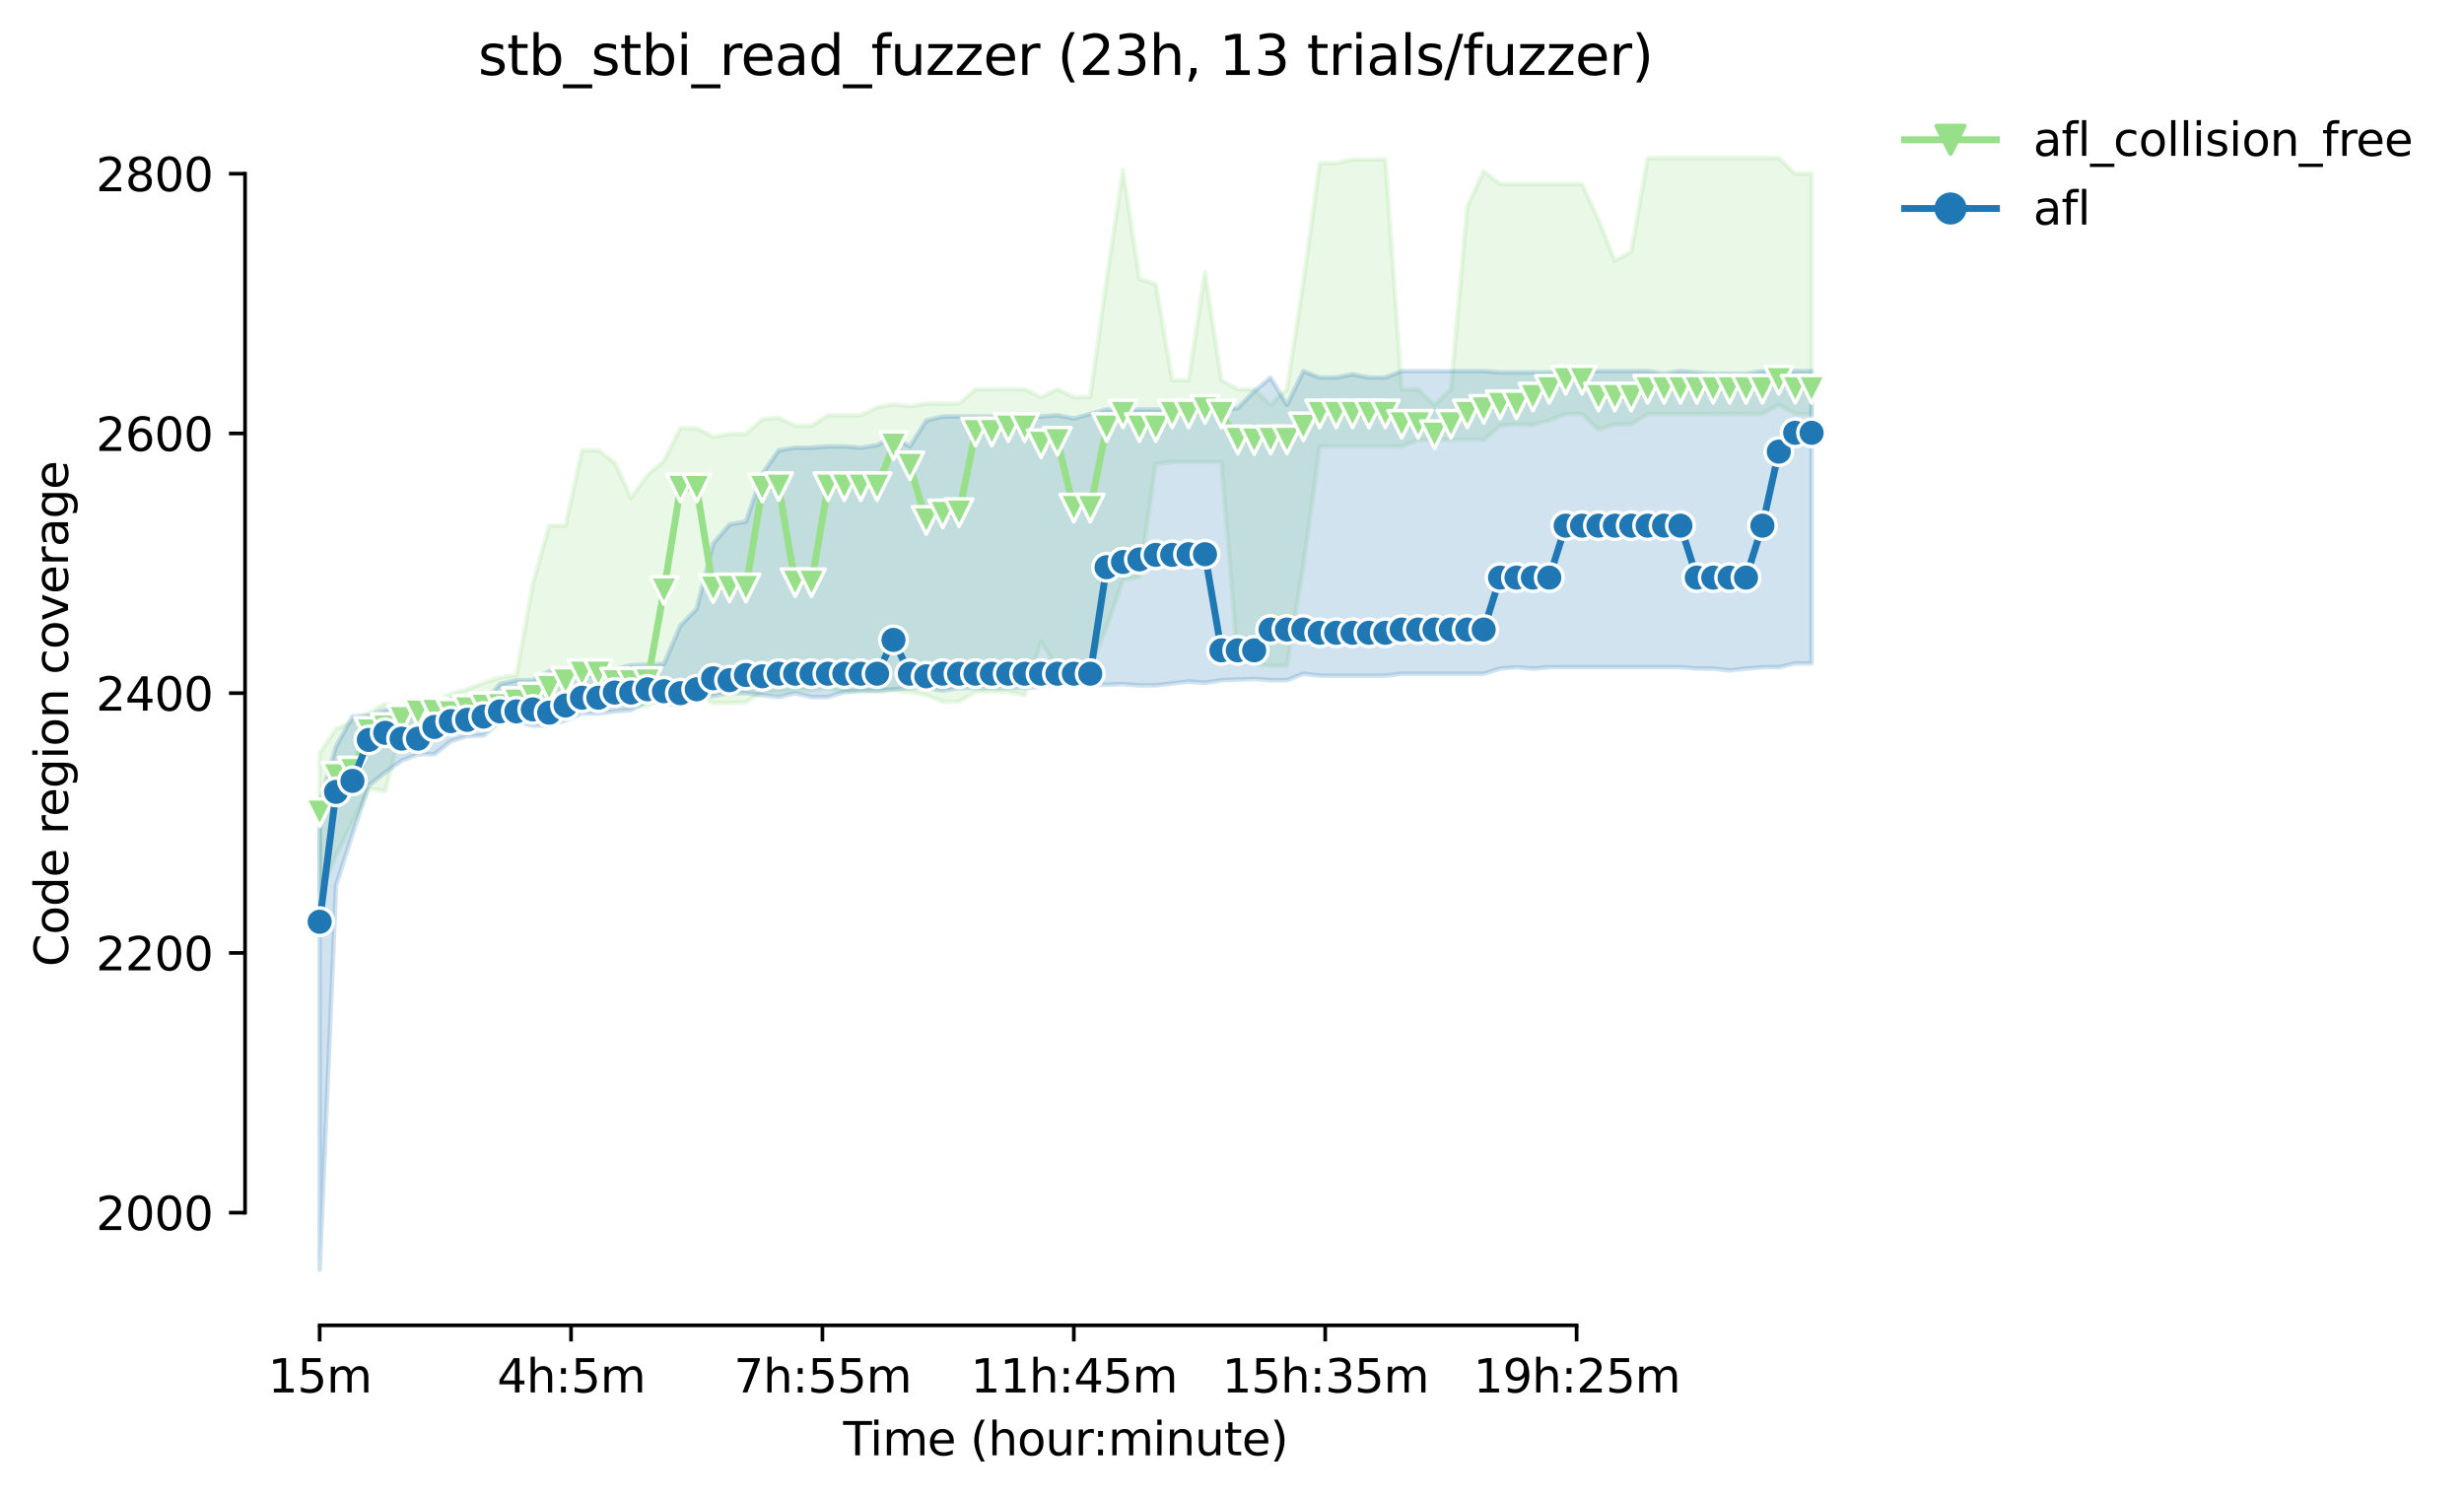 <?xml version="1.0" encoding="utf-8" standalone="no"?>
<!DOCTYPE svg PUBLIC "-//W3C//DTD SVG 1.1//EN"
  "http://www.w3.org/Graphics/SVG/1.1/DTD/svg11.dtd">
<svg height="325.986pt" version="1.1" viewBox="0 0 536.183 325.986" width="536.183pt" xmlns="http://www.w3.org/2000/svg" xmlns:xlink="http://www.w3.org/1999/xlink">
 <defs>
  <style type="text/css">*{stroke-linecap:butt;stroke-linejoin:round;}</style>
 </defs>
 <g id="figure_1">
  <g id="patch_1">
   <path d="M 0 325.986 
L 536.183 325.986 
L 536.183 0 
L 0 0 
z
" style="fill:#ffffff;"/>
  </g>
  <g id="axes_1">
   <g id="patch_2">
    <path d="M 53.328 288.43 
L 410.448 288.43 
L 410.448 22.318 
L 53.328 22.318 
z
" style="fill:#ffffff;"/>
   </g>
   <g id="PolyCollection_1">
    <defs>
     <path d="M 69.561 -162.134 
L 69.561 -131.611 
L 73.128 -139.666 
L 76.696 -147.155 
L 80.264 -154.362 
L 83.831 -153.797 
L 87.399 -167.503 
L 90.967 -167.503 
L 94.534 -167.08 
L 98.102 -166.514 
L 101.67 -167.503 
L 105.237 -168.634 
L 108.805 -169.764 
L 112.372 -169.764 
L 115.94 -169.764 
L 119.508 -170.33 
L 123.075 -171.46 
L 126.643 -171.46 
L 130.211 -172.308 
L 133.778 -172.449 
L 137.346 -172.308 
L 140.913 -172.308 
L 144.481 -174.127 
L 148.049 -174.569 
L 151.616 -174.569 
L 155.184 -173.014 
L 158.752 -173.014 
L 162.319 -173.156 
L 165.887 -175.417 
L 169.455 -175.417 
L 173.022 -175.841 
L 176.59 -175.841 
L 180.157 -176.265 
L 183.725 -175.417 
L 187.293 -175.417 
L 190.86 -175.417 
L 194.428 -175.699 
L 197.996 -175.417 
L 201.563 -174.71 
L 205.131 -173.297 
L 208.699 -173.297 
L 212.266 -175.417 
L 215.834 -175.417 
L 219.401 -175.417 
L 222.969 -174.71 
L 226.537 -186.297 
L 230.104 -180.504 
L 233.672 -177.96 
L 237.24 -180.645 
L 240.807 -189.484 
L 244.375 -199.722 
L 247.942 -200.428 
L 251.51 -224.97 
L 255.078 -225.44 
L 258.645 -225.44 
L 262.213 -225.44 
L 265.781 -225.44 
L 269.348 -181.917 
L 272.916 -181.493 
L 276.484 -181.069 
L 280.051 -181.069 
L 283.619 -202.831 
L 287.186 -228.831 
L 290.754 -228.831 
L 294.322 -228.831 
L 297.889 -228.831 
L 301.457 -228.831 
L 305.025 -228.831 
L 308.592 -230.244 
L 312.16 -230.244 
L 315.727 -230.244 
L 319.295 -230.244 
L 322.863 -230.244 
L 326.43 -233.353 
L 329.998 -233.636 
L 333.566 -233.494 
L 337.133 -234.484 
L 340.701 -235.897 
L 344.269 -235.897 
L 347.836 -232.505 
L 351.404 -233.636 
L 354.971 -233.636 
L 358.539 -235.897 
L 362.107 -235.897 
L 365.674 -235.897 
L 369.242 -235.897 
L 372.81 -235.897 
L 376.377 -235.897 
L 379.945 -235.897 
L 383.513 -235.897 
L 387.08 -237.875 
L 390.648 -235.897 
L 394.215 -235.897 
L 394.215 -288.181 
L 394.215 -288.181 
L 390.648 -288.181 
L 387.08 -291.572 
L 383.513 -291.572 
L 379.945 -291.572 
L 376.377 -291.572 
L 372.81 -291.572 
L 369.242 -291.572 
L 365.674 -291.572 
L 362.107 -291.572 
L 358.539 -291.572 
L 354.971 -271.224 
L 351.404 -269.246 
L 347.836 -278.212 
L 344.269 -285.92 
L 340.701 -285.92 
L 337.133 -285.92 
L 333.566 -285.92 
L 329.998 -285.92 
L 326.43 -285.92 
L 322.863 -288.746 
L 319.295 -281.115 
L 315.727 -241.266 
L 312.16 -237.875 
L 308.592 -241.266 
L 305.025 -241.266 
L 301.457 -291.29 
L 297.889 -291.29 
L 294.322 -291.29 
L 290.754 -290.442 
L 287.186 -290.442 
L 283.619 -264.582 
L 280.051 -241.266 
L 276.484 -237.875 
L 272.916 -241.266 
L 269.348 -241.266 
L 265.781 -243.245 
L 262.213 -266.702 
L 258.645 -243.245 
L 255.078 -243.245 
L 251.51 -264.158 
L 247.942 -265.289 
L 244.375 -289.029 
L 240.807 -265.148 
L 237.24 -239.571 
L 233.672 -239.571 
L 230.104 -241.266 
L 226.537 -239.571 
L 222.969 -241.266 
L 219.401 -241.316 
L 215.834 -241.266 
L 212.266 -241.266 
L 208.699 -238.158 
L 205.131 -238.158 
L 201.563 -238.158 
L 197.996 -237.592 
L 194.428 -238.016 
L 190.86 -237.31 
L 187.293 -235.614 
L 183.725 -235.614 
L 180.157 -235.614 
L 176.59 -233.353 
L 173.022 -233.353 
L 169.455 -235.049 
L 165.887 -234.766 
L 162.319 -231.516 
L 158.752 -231.516 
L 155.184 -230.951 
L 151.616 -232.788 
L 148.049 -232.788 
L 144.481 -225.723 
L 140.913 -222.614 
L 137.346 -217.668 
L 133.778 -225.299 
L 130.211 -227.983 
L 126.643 -227.983 
L 123.075 -211.592 
L 119.508 -211.592 
L 115.94 -198.874 
L 112.372 -179.091 
L 108.805 -178.526 
L 105.237 -177.395 
L 101.67 -175.982 
L 98.102 -175.003 
L 94.534 -173.301 
L 90.967 -171.46 
L 87.399 -171.46 
L 83.831 -172.873 
L 80.264 -170.754 
L 76.696 -168.917 
L 73.128 -167.362 
L 69.561 -162.134 
z
" id="mf87d02998f" style="stroke:#98df8a;stroke-opacity:0.2;"/>
    </defs>
    <g clip-path="url(#p4d69d71ac4)">
     <use style="fill:#98df8a;fill-opacity:0.2;stroke:#98df8a;stroke-opacity:0.2;" x="0" xlink:href="#mf87d02998f" y="325.986"/>
    </g>
   </g>
   <g id="PolyCollection_2">
    <defs>
     <path d="M 69.561 -151.394 
L 69.561 -49.652 
L 73.128 -133.286 
L 76.696 -144.47 
L 80.264 -155.068 
L 83.831 -157.894 
L 87.399 -160.438 
L 90.967 -161.851 
L 94.534 -161.851 
L 98.102 -164.677 
L 101.67 -165.808 
L 105.237 -165.949 
L 108.805 -168.917 
L 112.372 -168.917 
L 115.94 -168.069 
L 119.508 -168.069 
L 123.075 -169.199 
L 126.643 -170.754 
L 130.211 -170.754 
L 133.778 -171.177 
L 137.346 -171.46 
L 140.913 -173.438 
L 144.481 -173.014 
L 148.049 -172.308 
L 151.616 -174.004 
L 155.184 -174.569 
L 158.752 -175.134 
L 162.319 -175.134 
L 165.887 -174.71 
L 169.455 -174.286 
L 173.022 -175.134 
L 176.59 -174.286 
L 180.157 -174.286 
L 183.725 -175.417 
L 187.293 -175.699 
L 190.86 -175.699 
L 194.428 -175.982 
L 197.996 -176.265 
L 201.563 -176.265 
L 205.131 -175.699 
L 208.699 -176.265 
L 212.266 -176.265 
L 215.834 -176.265 
L 219.401 -176.265 
L 222.969 -176.265 
L 226.537 -176.547 
L 230.104 -177.112 
L 233.672 -176.83 
L 237.24 -177.112 
L 240.807 -176.971 
L 244.375 -177.112 
L 247.942 -176.83 
L 251.51 -176.83 
L 255.078 -177.254 
L 258.645 -177.678 
L 262.213 -177.395 
L 265.781 -177.96 
L 269.348 -178.102 
L 272.916 -178.243 
L 276.484 -177.96 
L 280.051 -177.96 
L 283.619 -179.373 
L 287.186 -178.949 
L 290.754 -178.949 
L 294.322 -178.949 
L 297.889 -178.949 
L 301.457 -178.949 
L 305.025 -179.373 
L 308.592 -179.373 
L 312.16 -179.373 
L 315.727 -179.373 
L 319.295 -179.373 
L 322.863 -179.373 
L 326.43 -180.504 
L 329.998 -180.786 
L 333.566 -180.504 
L 337.133 -180.786 
L 340.701 -180.786 
L 344.269 -180.786 
L 347.836 -180.786 
L 351.404 -180.786 
L 354.971 -180.786 
L 358.539 -180.786 
L 362.107 -180.786 
L 365.674 -180.786 
L 369.242 -180.504 
L 372.81 -180.504 
L 376.377 -180.08 
L 379.945 -180.504 
L 383.513 -180.786 
L 387.08 -180.786 
L 390.648 -181.634 
L 394.215 -181.634 
L 394.215 -245.241 
L 394.215 -245.241 
L 390.648 -245.223 
L 387.08 -245.223 
L 383.513 -245.223 
L 379.945 -244.658 
L 376.377 -244.658 
L 372.81 -244.658 
L 369.242 -244.94 
L 365.674 -245.223 
L 362.107 -244.658 
L 358.539 -245.223 
L 354.971 -245.223 
L 351.404 -245.223 
L 347.836 -245.223 
L 344.269 -245.223 
L 340.701 -245.223 
L 337.133 -244.94 
L 333.566 -244.94 
L 329.998 -244.94 
L 326.43 -244.94 
L 322.863 -245.223 
L 319.295 -245.223 
L 315.727 -245.223 
L 312.16 -245.223 
L 308.592 -245.223 
L 305.025 -245.223 
L 301.457 -243.81 
L 297.889 -243.81 
L 294.322 -244.517 
L 290.754 -243.81 
L 287.186 -243.81 
L 283.619 -245.223 
L 280.051 -237.875 
L 276.484 -243.81 
L 272.916 -240.843 
L 269.348 -237.169 
L 265.781 -236.886 
L 262.213 -237.32 
L 258.645 -238.44 
L 255.078 -236.886 
L 251.51 -236.886 
L 247.942 -236.886 
L 244.375 -236.462 
L 240.807 -236.886 
L 237.24 -235.897 
L 233.672 -234.908 
L 230.104 -235.614 
L 226.537 -235.332 
L 222.969 -235.332 
L 219.401 -235.332 
L 215.834 -235.332 
L 212.266 -235.332 
L 208.699 -235.332 
L 205.131 -235.332 
L 201.563 -234.484 
L 197.996 -228.831 
L 194.428 -230.951 
L 190.86 -229.114 
L 187.293 -228.549 
L 183.725 -228.831 
L 180.157 -228.831 
L 176.59 -228.549 
L 173.022 -228.549 
L 169.455 -227.983 
L 165.887 -222.896 
L 162.319 -212.44 
L 158.752 -211.874 
L 155.184 -207.663 
L 151.616 -193.504 
L 148.049 -189.83 
L 144.481 -181.493 
L 140.913 -181.352 
L 137.346 -181.21 
L 133.778 -180.363 
L 130.211 -178.949 
L 126.643 -178.949 
L 123.075 -178.949 
L 119.508 -179.939 
L 115.94 -177.96 
L 112.372 -177.96 
L 108.805 -177.112 
L 105.237 -173.014 
L 101.67 -173.014 
L 98.102 -173.862 
L 94.534 -173.721 
L 90.967 -173.721 
L 87.399 -172.025 
L 83.831 -171.46 
L 80.264 -170.33 
L 76.696 -170.047 
L 73.128 -163.547 
L 69.561 -151.394 
z
" id="mb16d404cab" style="stroke:#1f77b4;stroke-opacity:0.2;"/>
    </defs>
    <g clip-path="url(#p4d69d71ac4)">
     <use style="fill:#1f77b4;fill-opacity:0.2;stroke:#1f77b4;stroke-opacity:0.2;" x="0" xlink:href="#mb16d404cab" y="325.986"/>
    </g>
   </g>
   <g id="matplotlib.axis_1">
    <g id="xtick_1">
     <g id="line2d_1">
      <defs>
       <path d="M 0 0 
L 0 3.5 
" id="m2adb636687" style="stroke:#000000;stroke-width:0.8;"/>
      </defs>
      <g>
       <use style="stroke:#000000;stroke-width:0.8;" x="69.561" xlink:href="#m2adb636687" y="288.43"/>
      </g>
     </g>
     <g id="text_1">
      <!-- 15m -->
      <g transform="translate(58.328 303.029)scale(0.1 -0.1)">
       <defs>
        <path d="M 794 531 
L 1825 531 
L 1825 4091 
L 703 3866 
L 703 4441 
L 1819 4666 
L 2450 4666 
L 2450 531 
L 3481 531 
L 3481 0 
L 794 0 
L 794 531 
z
" id="DejaVuSans-31" transform="scale(0.016)"/>
        <path d="M 691 4666 
L 3169 4666 
L 3169 4134 
L 1269 4134 
L 1269 2991 
Q 1406 3038 1543 3061 
Q 1681 3084 1819 3084 
Q 2600 3084 3056 2656 
Q 3513 2228 3513 1497 
Q 3513 744 3044 326 
Q 2575 -91 1722 -91 
Q 1428 -91 1123 -41 
Q 819 9 494 109 
L 494 744 
Q 775 591 1075 516 
Q 1375 441 1709 441 
Q 2250 441 2565 725 
Q 2881 1009 2881 1497 
Q 2881 1984 2565 2268 
Q 2250 2553 1709 2553 
Q 1456 2553 1204 2497 
Q 953 2441 691 2322 
L 691 4666 
z
" id="DejaVuSans-35" transform="scale(0.016)"/>
        <path d="M 3328 2828 
Q 3544 3216 3844 3400 
Q 4144 3584 4550 3584 
Q 5097 3584 5394 3201 
Q 5691 2819 5691 2113 
L 5691 0 
L 5113 0 
L 5113 2094 
Q 5113 2597 4934 2840 
Q 4756 3084 4391 3084 
Q 3944 3084 3684 2787 
Q 3425 2491 3425 1978 
L 3425 0 
L 2847 0 
L 2847 2094 
Q 2847 2600 2669 2842 
Q 2491 3084 2119 3084 
Q 1678 3084 1418 2786 
Q 1159 2488 1159 1978 
L 1159 0 
L 581 0 
L 581 3500 
L 1159 3500 
L 1159 2956 
Q 1356 3278 1631 3431 
Q 1906 3584 2284 3584 
Q 2666 3584 2933 3390 
Q 3200 3197 3328 2828 
z
" id="DejaVuSans-6d" transform="scale(0.016)"/>
       </defs>
       <use xlink:href="#DejaVuSans-31"/>
       <use x="63.623" xlink:href="#DejaVuSans-35"/>
       <use x="127.246" xlink:href="#DejaVuSans-6d"/>
      </g>
     </g>
    </g>
    <g id="xtick_2">
     <g id="line2d_2">
      <g>
       <use style="stroke:#000000;stroke-width:0.8;" x="124.265" xlink:href="#m2adb636687" y="288.43"/>
      </g>
     </g>
     <g id="text_2">
      <!-- 4h:5m -->
      <g transform="translate(108.179 303.029)scale(0.1 -0.1)">
       <defs>
        <path d="M 2419 4116 
L 825 1625 
L 2419 1625 
L 2419 4116 
z
M 2253 4666 
L 3047 4666 
L 3047 1625 
L 3713 1625 
L 3713 1100 
L 3047 1100 
L 3047 0 
L 2419 0 
L 2419 1100 
L 313 1100 
L 313 1709 
L 2253 4666 
z
" id="DejaVuSans-34" transform="scale(0.016)"/>
        <path d="M 3513 2113 
L 3513 0 
L 2938 0 
L 2938 2094 
Q 2938 2591 2744 2837 
Q 2550 3084 2163 3084 
Q 1697 3084 1428 2787 
Q 1159 2491 1159 1978 
L 1159 0 
L 581 0 
L 581 4863 
L 1159 4863 
L 1159 2956 
Q 1366 3272 1645 3428 
Q 1925 3584 2291 3584 
Q 2894 3584 3203 3211 
Q 3513 2838 3513 2113 
z
" id="DejaVuSans-68" transform="scale(0.016)"/>
        <path d="M 750 794 
L 1409 794 
L 1409 0 
L 750 0 
L 750 794 
z
M 750 3309 
L 1409 3309 
L 1409 2516 
L 750 2516 
L 750 3309 
z
" id="DejaVuSans-3a" transform="scale(0.016)"/>
       </defs>
       <use xlink:href="#DejaVuSans-34"/>
       <use x="63.623" xlink:href="#DejaVuSans-68"/>
       <use x="127.002" xlink:href="#DejaVuSans-3a"/>
       <use x="160.693" xlink:href="#DejaVuSans-35"/>
       <use x="224.316" xlink:href="#DejaVuSans-6d"/>
      </g>
     </g>
    </g>
    <g id="xtick_3">
     <g id="line2d_3">
      <g>
       <use style="stroke:#000000;stroke-width:0.8;" x="178.968" xlink:href="#m2adb636687" y="288.43"/>
      </g>
     </g>
     <g id="text_3">
      <!-- 7h:55m -->
      <g transform="translate(159.701 303.029)scale(0.1 -0.1)">
       <defs>
        <path d="M 525 4666 
L 3525 4666 
L 3525 4397 
L 1831 0 
L 1172 0 
L 2766 4134 
L 525 4134 
L 525 4666 
z
" id="DejaVuSans-37" transform="scale(0.016)"/>
       </defs>
       <use xlink:href="#DejaVuSans-37"/>
       <use x="63.623" xlink:href="#DejaVuSans-68"/>
       <use x="127.002" xlink:href="#DejaVuSans-3a"/>
       <use x="160.693" xlink:href="#DejaVuSans-35"/>
       <use x="224.316" xlink:href="#DejaVuSans-35"/>
       <use x="287.939" xlink:href="#DejaVuSans-6d"/>
      </g>
     </g>
    </g>
    <g id="xtick_4">
     <g id="line2d_4">
      <g>
       <use style="stroke:#000000;stroke-width:0.8;" x="233.672" xlink:href="#m2adb636687" y="288.43"/>
      </g>
     </g>
     <g id="text_4">
      <!-- 11h:45m -->
      <g transform="translate(211.224 303.029)scale(0.1 -0.1)">
       <use xlink:href="#DejaVuSans-31"/>
       <use x="63.623" xlink:href="#DejaVuSans-31"/>
       <use x="127.246" xlink:href="#DejaVuSans-68"/>
       <use x="190.625" xlink:href="#DejaVuSans-3a"/>
       <use x="224.316" xlink:href="#DejaVuSans-34"/>
       <use x="287.939" xlink:href="#DejaVuSans-35"/>
       <use x="351.562" xlink:href="#DejaVuSans-6d"/>
      </g>
     </g>
    </g>
    <g id="xtick_5">
     <g id="line2d_5">
      <g>
       <use style="stroke:#000000;stroke-width:0.8;" x="288.376" xlink:href="#m2adb636687" y="288.43"/>
      </g>
     </g>
     <g id="text_5">
      <!-- 15h:35m -->
      <g transform="translate(265.927 303.029)scale(0.1 -0.1)">
       <defs>
        <path d="M 2597 2516 
Q 3050 2419 3304 2112 
Q 3559 1806 3559 1356 
Q 3559 666 3084 287 
Q 2609 -91 1734 -91 
Q 1441 -91 1130 -33 
Q 819 25 488 141 
L 488 750 
Q 750 597 1062 519 
Q 1375 441 1716 441 
Q 2309 441 2620 675 
Q 2931 909 2931 1356 
Q 2931 1769 2642 2001 
Q 2353 2234 1838 2234 
L 1294 2234 
L 1294 2753 
L 1863 2753 
Q 2328 2753 2575 2939 
Q 2822 3125 2822 3475 
Q 2822 3834 2567 4026 
Q 2313 4219 1838 4219 
Q 1578 4219 1281 4162 
Q 984 4106 628 3988 
L 628 4550 
Q 988 4650 1302 4700 
Q 1616 4750 1894 4750 
Q 2613 4750 3031 4423 
Q 3450 4097 3450 3541 
Q 3450 3153 3228 2886 
Q 3006 2619 2597 2516 
z
" id="DejaVuSans-33" transform="scale(0.016)"/>
       </defs>
       <use xlink:href="#DejaVuSans-31"/>
       <use x="63.623" xlink:href="#DejaVuSans-35"/>
       <use x="127.246" xlink:href="#DejaVuSans-68"/>
       <use x="190.625" xlink:href="#DejaVuSans-3a"/>
       <use x="224.316" xlink:href="#DejaVuSans-33"/>
       <use x="287.939" xlink:href="#DejaVuSans-35"/>
       <use x="351.562" xlink:href="#DejaVuSans-6d"/>
      </g>
     </g>
    </g>
    <g id="xtick_6">
     <g id="line2d_6">
      <g>
       <use style="stroke:#000000;stroke-width:0.8;" x="343.079" xlink:href="#m2adb636687" y="288.43"/>
      </g>
     </g>
     <g id="text_6">
      <!-- 19h:25m -->
      <g transform="translate(320.631 303.029)scale(0.1 -0.1)">
       <defs>
        <path d="M 703 97 
L 703 672 
Q 941 559 1184 500 
Q 1428 441 1663 441 
Q 2288 441 2617 861 
Q 2947 1281 2994 2138 
Q 2813 1869 2534 1725 
Q 2256 1581 1919 1581 
Q 1219 1581 811 2004 
Q 403 2428 403 3163 
Q 403 3881 828 4315 
Q 1253 4750 1959 4750 
Q 2769 4750 3195 4129 
Q 3622 3509 3622 2328 
Q 3622 1225 3098 567 
Q 2575 -91 1691 -91 
Q 1453 -91 1209 -44 
Q 966 3 703 97 
z
M 1959 2075 
Q 2384 2075 2632 2365 
Q 2881 2656 2881 3163 
Q 2881 3666 2632 3958 
Q 2384 4250 1959 4250 
Q 1534 4250 1286 3958 
Q 1038 3666 1038 3163 
Q 1038 2656 1286 2365 
Q 1534 2075 1959 2075 
z
" id="DejaVuSans-39" transform="scale(0.016)"/>
        <path d="M 1228 531 
L 3431 531 
L 3431 0 
L 469 0 
L 469 531 
Q 828 903 1448 1529 
Q 2069 2156 2228 2338 
Q 2531 2678 2651 2914 
Q 2772 3150 2772 3378 
Q 2772 3750 2511 3984 
Q 2250 4219 1831 4219 
Q 1534 4219 1204 4116 
Q 875 4013 500 3803 
L 500 4441 
Q 881 4594 1212 4672 
Q 1544 4750 1819 4750 
Q 2544 4750 2975 4387 
Q 3406 4025 3406 3419 
Q 3406 3131 3298 2873 
Q 3191 2616 2906 2266 
Q 2828 2175 2409 1742 
Q 1991 1309 1228 531 
z
" id="DejaVuSans-32" transform="scale(0.016)"/>
       </defs>
       <use xlink:href="#DejaVuSans-31"/>
       <use x="63.623" xlink:href="#DejaVuSans-39"/>
       <use x="127.246" xlink:href="#DejaVuSans-68"/>
       <use x="190.625" xlink:href="#DejaVuSans-3a"/>
       <use x="224.316" xlink:href="#DejaVuSans-32"/>
       <use x="287.939" xlink:href="#DejaVuSans-35"/>
       <use x="351.562" xlink:href="#DejaVuSans-6d"/>
      </g>
     </g>
    </g>
    <g id="text_7">
     <!-- Time (hour:minute) -->
     <g transform="translate(183.481 316.707)scale(0.1 -0.1)">
      <defs>
       <path d="M -19 4666 
L 3928 4666 
L 3928 4134 
L 2272 4134 
L 2272 0 
L 1638 0 
L 1638 4134 
L -19 4134 
L -19 4666 
z
" id="DejaVuSans-54" transform="scale(0.016)"/>
       <path d="M 603 3500 
L 1178 3500 
L 1178 0 
L 603 0 
L 603 3500 
z
M 603 4863 
L 1178 4863 
L 1178 4134 
L 603 4134 
L 603 4863 
z
" id="DejaVuSans-69" transform="scale(0.016)"/>
       <path d="M 3597 1894 
L 3597 1613 
L 953 1613 
Q 991 1019 1311 708 
Q 1631 397 2203 397 
Q 2534 397 2845 478 
Q 3156 559 3463 722 
L 3463 178 
Q 3153 47 2828 -22 
Q 2503 -91 2169 -91 
Q 1331 -91 842 396 
Q 353 884 353 1716 
Q 353 2575 817 3079 
Q 1281 3584 2069 3584 
Q 2775 3584 3186 3129 
Q 3597 2675 3597 1894 
z
M 3022 2063 
Q 3016 2534 2758 2815 
Q 2500 3097 2075 3097 
Q 1594 3097 1305 2825 
Q 1016 2553 972 2059 
L 3022 2063 
z
" id="DejaVuSans-65" transform="scale(0.016)"/>
       <path id="DejaVuSans-20" transform="scale(0.016)"/>
       <path d="M 1984 4856 
Q 1566 4138 1362 3434 
Q 1159 2731 1159 2009 
Q 1159 1288 1364 580 
Q 1569 -128 1984 -844 
L 1484 -844 
Q 1016 -109 783 600 
Q 550 1309 550 2009 
Q 550 2706 781 3412 
Q 1013 4119 1484 4856 
L 1984 4856 
z
" id="DejaVuSans-28" transform="scale(0.016)"/>
       <path d="M 1959 3097 
Q 1497 3097 1228 2736 
Q 959 2375 959 1747 
Q 959 1119 1226 758 
Q 1494 397 1959 397 
Q 2419 397 2687 759 
Q 2956 1122 2956 1747 
Q 2956 2369 2687 2733 
Q 2419 3097 1959 3097 
z
M 1959 3584 
Q 2709 3584 3137 3096 
Q 3566 2609 3566 1747 
Q 3566 888 3137 398 
Q 2709 -91 1959 -91 
Q 1206 -91 779 398 
Q 353 888 353 1747 
Q 353 2609 779 3096 
Q 1206 3584 1959 3584 
z
" id="DejaVuSans-6f" transform="scale(0.016)"/>
       <path d="M 544 1381 
L 544 3500 
L 1119 3500 
L 1119 1403 
Q 1119 906 1312 657 
Q 1506 409 1894 409 
Q 2359 409 2629 706 
Q 2900 1003 2900 1516 
L 2900 3500 
L 3475 3500 
L 3475 0 
L 2900 0 
L 2900 538 
Q 2691 219 2414 64 
Q 2138 -91 1772 -91 
Q 1169 -91 856 284 
Q 544 659 544 1381 
z
M 1991 3584 
L 1991 3584 
z
" id="DejaVuSans-75" transform="scale(0.016)"/>
       <path d="M 2631 2963 
Q 2534 3019 2420 3045 
Q 2306 3072 2169 3072 
Q 1681 3072 1420 2755 
Q 1159 2438 1159 1844 
L 1159 0 
L 581 0 
L 581 3500 
L 1159 3500 
L 1159 2956 
Q 1341 3275 1631 3429 
Q 1922 3584 2338 3584 
Q 2397 3584 2469 3576 
Q 2541 3569 2628 3553 
L 2631 2963 
z
" id="DejaVuSans-72" transform="scale(0.016)"/>
       <path d="M 3513 2113 
L 3513 0 
L 2938 0 
L 2938 2094 
Q 2938 2591 2744 2837 
Q 2550 3084 2163 3084 
Q 1697 3084 1428 2787 
Q 1159 2491 1159 1978 
L 1159 0 
L 581 0 
L 581 3500 
L 1159 3500 
L 1159 2956 
Q 1366 3272 1645 3428 
Q 1925 3584 2291 3584 
Q 2894 3584 3203 3211 
Q 3513 2838 3513 2113 
z
" id="DejaVuSans-6e" transform="scale(0.016)"/>
       <path d="M 1172 4494 
L 1172 3500 
L 2356 3500 
L 2356 3053 
L 1172 3053 
L 1172 1153 
Q 1172 725 1289 603 
Q 1406 481 1766 481 
L 2356 481 
L 2356 0 
L 1766 0 
Q 1100 0 847 248 
Q 594 497 594 1153 
L 594 3053 
L 172 3053 
L 172 3500 
L 594 3500 
L 594 4494 
L 1172 4494 
z
" id="DejaVuSans-74" transform="scale(0.016)"/>
       <path d="M 513 4856 
L 1013 4856 
Q 1481 4119 1714 3412 
Q 1947 2706 1947 2009 
Q 1947 1309 1714 600 
Q 1481 -109 1013 -844 
L 513 -844 
Q 928 -128 1133 580 
Q 1338 1288 1338 2009 
Q 1338 2731 1133 3434 
Q 928 4138 513 4856 
z
" id="DejaVuSans-29" transform="scale(0.016)"/>
      </defs>
      <use xlink:href="#DejaVuSans-54"/>
      <use x="57.959" xlink:href="#DejaVuSans-69"/>
      <use x="85.742" xlink:href="#DejaVuSans-6d"/>
      <use x="183.154" xlink:href="#DejaVuSans-65"/>
      <use x="244.678" xlink:href="#DejaVuSans-20"/>
      <use x="276.465" xlink:href="#DejaVuSans-28"/>
      <use x="315.479" xlink:href="#DejaVuSans-68"/>
      <use x="378.857" xlink:href="#DejaVuSans-6f"/>
      <use x="440.039" xlink:href="#DejaVuSans-75"/>
      <use x="503.418" xlink:href="#DejaVuSans-72"/>
      <use x="542.781" xlink:href="#DejaVuSans-3a"/>
      <use x="576.473" xlink:href="#DejaVuSans-6d"/>
      <use x="673.885" xlink:href="#DejaVuSans-69"/>
      <use x="701.668" xlink:href="#DejaVuSans-6e"/>
      <use x="765.047" xlink:href="#DejaVuSans-75"/>
      <use x="828.426" xlink:href="#DejaVuSans-74"/>
      <use x="867.635" xlink:href="#DejaVuSans-65"/>
      <use x="929.158" xlink:href="#DejaVuSans-29"/>
     </g>
    </g>
   </g>
   <g id="matplotlib.axis_2">
    <g id="ytick_1">
     <g id="line2d_7">
      <defs>
       <path d="M 0 0 
L -3.5 0 
" id="mcc3c578114" style="stroke:#000000;stroke-width:0.8;"/>
      </defs>
      <g>
       <use style="stroke:#000000;stroke-width:0.8;" x="53.328" xlink:href="#mcc3c578114" y="263.899"/>
      </g>
     </g>
     <g id="text_8">
      <!-- 2000 -->
      <g transform="translate(20.878 267.698)scale(0.1 -0.1)">
       <defs>
        <path d="M 2034 4250 
Q 1547 4250 1301 3770 
Q 1056 3291 1056 2328 
Q 1056 1369 1301 889 
Q 1547 409 2034 409 
Q 2525 409 2770 889 
Q 3016 1369 3016 2328 
Q 3016 3291 2770 3770 
Q 2525 4250 2034 4250 
z
M 2034 4750 
Q 2819 4750 3233 4129 
Q 3647 3509 3647 2328 
Q 3647 1150 3233 529 
Q 2819 -91 2034 -91 
Q 1250 -91 836 529 
Q 422 1150 422 2328 
Q 422 3509 836 4129 
Q 1250 4750 2034 4750 
z
" id="DejaVuSans-30" transform="scale(0.016)"/>
       </defs>
       <use xlink:href="#DejaVuSans-32"/>
       <use x="63.623" xlink:href="#DejaVuSans-30"/>
       <use x="127.246" xlink:href="#DejaVuSans-30"/>
       <use x="190.869" xlink:href="#DejaVuSans-30"/>
      </g>
     </g>
    </g>
    <g id="ytick_2">
     <g id="line2d_8">
      <g>
       <use style="stroke:#000000;stroke-width:0.8;" x="53.328" xlink:href="#mcc3c578114" y="207.376"/>
      </g>
     </g>
     <g id="text_9">
      <!-- 2200 -->
      <g transform="translate(20.878 211.175)scale(0.1 -0.1)">
       <use xlink:href="#DejaVuSans-32"/>
       <use x="63.623" xlink:href="#DejaVuSans-32"/>
       <use x="127.246" xlink:href="#DejaVuSans-30"/>
       <use x="190.869" xlink:href="#DejaVuSans-30"/>
      </g>
     </g>
    </g>
    <g id="ytick_3">
     <g id="line2d_9">
      <g>
       <use style="stroke:#000000;stroke-width:0.8;" x="53.328" xlink:href="#mcc3c578114" y="150.852"/>
      </g>
     </g>
     <g id="text_10">
      <!-- 2400 -->
      <g transform="translate(20.878 154.651)scale(0.1 -0.1)">
       <use xlink:href="#DejaVuSans-32"/>
       <use x="63.623" xlink:href="#DejaVuSans-34"/>
       <use x="127.246" xlink:href="#DejaVuSans-30"/>
       <use x="190.869" xlink:href="#DejaVuSans-30"/>
      </g>
     </g>
    </g>
    <g id="ytick_4">
     <g id="line2d_10">
      <g>
       <use style="stroke:#000000;stroke-width:0.8;" x="53.328" xlink:href="#mcc3c578114" y="94.329"/>
      </g>
     </g>
     <g id="text_11">
      <!-- 2600 -->
      <g transform="translate(20.878 98.128)scale(0.1 -0.1)">
       <defs>
        <path d="M 2113 2584 
Q 1688 2584 1439 2293 
Q 1191 2003 1191 1497 
Q 1191 994 1439 701 
Q 1688 409 2113 409 
Q 2538 409 2786 701 
Q 3034 994 3034 1497 
Q 3034 2003 2786 2293 
Q 2538 2584 2113 2584 
z
M 3366 4563 
L 3366 3988 
Q 3128 4100 2886 4159 
Q 2644 4219 2406 4219 
Q 1781 4219 1451 3797 
Q 1122 3375 1075 2522 
Q 1259 2794 1537 2939 
Q 1816 3084 2150 3084 
Q 2853 3084 3261 2657 
Q 3669 2231 3669 1497 
Q 3669 778 3244 343 
Q 2819 -91 2113 -91 
Q 1303 -91 875 529 
Q 447 1150 447 2328 
Q 447 3434 972 4092 
Q 1497 4750 2381 4750 
Q 2619 4750 2861 4703 
Q 3103 4656 3366 4563 
z
" id="DejaVuSans-36" transform="scale(0.016)"/>
       </defs>
       <use xlink:href="#DejaVuSans-32"/>
       <use x="63.623" xlink:href="#DejaVuSans-36"/>
       <use x="127.246" xlink:href="#DejaVuSans-30"/>
       <use x="190.869" xlink:href="#DejaVuSans-30"/>
      </g>
     </g>
    </g>
    <g id="ytick_5">
     <g id="line2d_11">
      <g>
       <use style="stroke:#000000;stroke-width:0.8;" x="53.328" xlink:href="#mcc3c578114" y="37.806"/>
      </g>
     </g>
     <g id="text_12">
      <!-- 2800 -->
      <g transform="translate(20.878 41.605)scale(0.1 -0.1)">
       <defs>
        <path d="M 2034 2216 
Q 1584 2216 1326 1975 
Q 1069 1734 1069 1313 
Q 1069 891 1326 650 
Q 1584 409 2034 409 
Q 2484 409 2743 651 
Q 3003 894 3003 1313 
Q 3003 1734 2745 1975 
Q 2488 2216 2034 2216 
z
M 1403 2484 
Q 997 2584 770 2862 
Q 544 3141 544 3541 
Q 544 4100 942 4425 
Q 1341 4750 2034 4750 
Q 2731 4750 3128 4425 
Q 3525 4100 3525 3541 
Q 3525 3141 3298 2862 
Q 3072 2584 2669 2484 
Q 3125 2378 3379 2068 
Q 3634 1759 3634 1313 
Q 3634 634 3220 271 
Q 2806 -91 2034 -91 
Q 1263 -91 848 271 
Q 434 634 434 1313 
Q 434 1759 690 2068 
Q 947 2378 1403 2484 
z
M 1172 3481 
Q 1172 3119 1398 2916 
Q 1625 2713 2034 2713 
Q 2441 2713 2670 2916 
Q 2900 3119 2900 3481 
Q 2900 3844 2670 4047 
Q 2441 4250 2034 4250 
Q 1625 4250 1398 4047 
Q 1172 3844 1172 3481 
z
" id="DejaVuSans-38" transform="scale(0.016)"/>
       </defs>
       <use xlink:href="#DejaVuSans-32"/>
       <use x="63.623" xlink:href="#DejaVuSans-38"/>
       <use x="127.246" xlink:href="#DejaVuSans-30"/>
       <use x="190.869" xlink:href="#DejaVuSans-30"/>
      </g>
     </g>
    </g>
    <g id="text_13">
     <!-- Code region coverage -->
     <g transform="translate(14.798 210.38)rotate(-90)scale(0.1 -0.1)">
      <defs>
       <path d="M 4122 4306 
L 4122 3641 
Q 3803 3938 3442 4084 
Q 3081 4231 2675 4231 
Q 1875 4231 1450 3742 
Q 1025 3253 1025 2328 
Q 1025 1406 1450 917 
Q 1875 428 2675 428 
Q 3081 428 3442 575 
Q 3803 722 4122 1019 
L 4122 359 
Q 3791 134 3420 21 
Q 3050 -91 2638 -91 
Q 1578 -91 968 557 
Q 359 1206 359 2328 
Q 359 3453 968 4101 
Q 1578 4750 2638 4750 
Q 3056 4750 3426 4639 
Q 3797 4528 4122 4306 
z
" id="DejaVuSans-43" transform="scale(0.016)"/>
       <path d="M 2906 2969 
L 2906 4863 
L 3481 4863 
L 3481 0 
L 2906 0 
L 2906 525 
Q 2725 213 2448 61 
Q 2172 -91 1784 -91 
Q 1150 -91 751 415 
Q 353 922 353 1747 
Q 353 2572 751 3078 
Q 1150 3584 1784 3584 
Q 2172 3584 2448 3432 
Q 2725 3281 2906 2969 
z
M 947 1747 
Q 947 1113 1208 752 
Q 1469 391 1925 391 
Q 2381 391 2643 752 
Q 2906 1113 2906 1747 
Q 2906 2381 2643 2742 
Q 2381 3103 1925 3103 
Q 1469 3103 1208 2742 
Q 947 2381 947 1747 
z
" id="DejaVuSans-64" transform="scale(0.016)"/>
       <path d="M 2906 1791 
Q 2906 2416 2648 2759 
Q 2391 3103 1925 3103 
Q 1463 3103 1205 2759 
Q 947 2416 947 1791 
Q 947 1169 1205 825 
Q 1463 481 1925 481 
Q 2391 481 2648 825 
Q 2906 1169 2906 1791 
z
M 3481 434 
Q 3481 -459 3084 -895 
Q 2688 -1331 1869 -1331 
Q 1566 -1331 1297 -1286 
Q 1028 -1241 775 -1147 
L 775 -588 
Q 1028 -725 1275 -790 
Q 1522 -856 1778 -856 
Q 2344 -856 2625 -561 
Q 2906 -266 2906 331 
L 2906 616 
Q 2728 306 2450 153 
Q 2172 0 1784 0 
Q 1141 0 747 490 
Q 353 981 353 1791 
Q 353 2603 747 3093 
Q 1141 3584 1784 3584 
Q 2172 3584 2450 3431 
Q 2728 3278 2906 2969 
L 2906 3500 
L 3481 3500 
L 3481 434 
z
" id="DejaVuSans-67" transform="scale(0.016)"/>
       <path d="M 3122 3366 
L 3122 2828 
Q 2878 2963 2633 3030 
Q 2388 3097 2138 3097 
Q 1578 3097 1268 2742 
Q 959 2388 959 1747 
Q 959 1106 1268 751 
Q 1578 397 2138 397 
Q 2388 397 2633 464 
Q 2878 531 3122 666 
L 3122 134 
Q 2881 22 2623 -34 
Q 2366 -91 2075 -91 
Q 1284 -91 818 406 
Q 353 903 353 1747 
Q 353 2603 823 3093 
Q 1294 3584 2113 3584 
Q 2378 3584 2631 3529 
Q 2884 3475 3122 3366 
z
" id="DejaVuSans-63" transform="scale(0.016)"/>
       <path d="M 191 3500 
L 800 3500 
L 1894 563 
L 2988 3500 
L 3597 3500 
L 2284 0 
L 1503 0 
L 191 3500 
z
" id="DejaVuSans-76" transform="scale(0.016)"/>
       <path d="M 2194 1759 
Q 1497 1759 1228 1600 
Q 959 1441 959 1056 
Q 959 750 1161 570 
Q 1363 391 1709 391 
Q 2188 391 2477 730 
Q 2766 1069 2766 1631 
L 2766 1759 
L 2194 1759 
z
M 3341 1997 
L 3341 0 
L 2766 0 
L 2766 531 
Q 2569 213 2275 61 
Q 1981 -91 1556 -91 
Q 1019 -91 701 211 
Q 384 513 384 1019 
Q 384 1609 779 1909 
Q 1175 2209 1959 2209 
L 2766 2209 
L 2766 2266 
Q 2766 2663 2505 2880 
Q 2244 3097 1772 3097 
Q 1472 3097 1187 3025 
Q 903 2953 641 2809 
L 641 3341 
Q 956 3463 1253 3523 
Q 1550 3584 1831 3584 
Q 2591 3584 2966 3190 
Q 3341 2797 3341 1997 
z
" id="DejaVuSans-61" transform="scale(0.016)"/>
      </defs>
      <use xlink:href="#DejaVuSans-43"/>
      <use x="69.824" xlink:href="#DejaVuSans-6f"/>
      <use x="131.006" xlink:href="#DejaVuSans-64"/>
      <use x="194.482" xlink:href="#DejaVuSans-65"/>
      <use x="256.006" xlink:href="#DejaVuSans-20"/>
      <use x="287.793" xlink:href="#DejaVuSans-72"/>
      <use x="326.656" xlink:href="#DejaVuSans-65"/>
      <use x="388.18" xlink:href="#DejaVuSans-67"/>
      <use x="451.656" xlink:href="#DejaVuSans-69"/>
      <use x="479.439" xlink:href="#DejaVuSans-6f"/>
      <use x="540.621" xlink:href="#DejaVuSans-6e"/>
      <use x="604" xlink:href="#DejaVuSans-20"/>
      <use x="635.787" xlink:href="#DejaVuSans-63"/>
      <use x="690.768" xlink:href="#DejaVuSans-6f"/>
      <use x="751.949" xlink:href="#DejaVuSans-76"/>
      <use x="811.129" xlink:href="#DejaVuSans-65"/>
      <use x="872.652" xlink:href="#DejaVuSans-72"/>
      <use x="913.766" xlink:href="#DejaVuSans-61"/>
      <use x="975.045" xlink:href="#DejaVuSans-67"/>
      <use x="1038.521" xlink:href="#DejaVuSans-65"/>
     </g>
    </g>
   </g>
   <g id="line2d_12">
    <path clip-path="url(#p4d69d71ac4)" d="M 69.561 176.853 
L 73.128 168.94 
L 76.696 167.809 
L 80.264 159.189 
L 83.831 158.342 
L 87.399 156.505 
L 90.967 155.092 
L 94.534 154.95 
L 98.102 155.233 
L 101.67 154.385 
L 105.237 153.82 
L 108.805 153.678 
L 112.372 152.689 
L 115.94 151.7 
L 119.508 149.722 
L 123.075 148.309 
L 126.643 146.613 
L 130.211 146.613 
L 133.778 148.45 
L 137.346 148.45 
L 140.913 148.309 
L 144.481 128.526 
L 148.049 106.199 
L 151.616 106.199 
L 155.184 128.102 
L 158.752 127.96 
L 162.319 127.96 
L 165.887 106.199 
L 169.455 105.916 
L 173.022 126.83 
L 176.59 126.83 
L 180.157 105.916 
L 183.725 105.916 
L 187.293 105.916 
L 190.86 105.916 
L 194.428 97.014 
L 197.996 101.394 
L 201.563 113.264 
L 205.131 111.851 
L 208.699 111.569 
L 212.266 94.046 
L 215.834 94.046 
L 219.401 93.057 
L 222.969 93.057 
L 226.537 96.59 
L 230.104 96.025 
L 233.672 110.579 
L 237.24 110.579 
L 240.807 93.057 
L 244.375 90.09 
L 247.942 93.057 
L 251.51 93.057 
L 255.078 90.09 
L 258.645 90.09 
L 262.213 89.1 
L 265.781 90.09 
L 269.348 95.742 
L 272.916 95.883 
L 276.484 95.742 
L 280.051 95.742 
L 283.619 92.916 
L 287.186 90.09 
L 290.754 90.09 
L 294.322 90.09 
L 297.889 90.09 
L 301.457 90.09 
L 305.025 92.351 
L 308.592 92.351 
L 312.16 94.612 
L 315.727 92.351 
L 319.295 90.09 
L 322.863 89.1 
L 326.43 88.111 
L 329.998 88.111 
L 333.566 86.416 
L 337.133 84.72 
L 340.701 82.742 
L 344.269 82.742 
L 347.836 86.416 
L 351.404 86.416 
L 354.971 86.416 
L 358.539 84.72 
L 362.107 84.72 
L 365.674 84.72 
L 369.242 84.72 
L 372.81 84.72 
L 376.377 84.72 
L 379.945 84.72 
L 383.513 84.72 
L 387.08 82.742 
L 390.648 84.72 
L 394.215 84.72 
" style="fill:none;stroke:#98df8a;stroke-linecap:square;stroke-width:1.5;"/>
    <defs>
     <path d="M -0 3 
L 3 -3 
L -3 -3 
z
" id="m9a0cffde54" style="stroke:#ffffff;stroke-linejoin:miter;stroke-width:0.75;"/>
    </defs>
    <g clip-path="url(#p4d69d71ac4)">
     <use style="fill:#98df8a;stroke:#ffffff;stroke-linejoin:miter;stroke-width:0.75;" x="69.561" xlink:href="#m9a0cffde54" y="176.853"/>
     <use style="fill:#98df8a;stroke:#ffffff;stroke-linejoin:miter;stroke-width:0.75;" x="73.128" xlink:href="#m9a0cffde54" y="168.94"/>
     <use style="fill:#98df8a;stroke:#ffffff;stroke-linejoin:miter;stroke-width:0.75;" x="76.696" xlink:href="#m9a0cffde54" y="167.809"/>
     <use style="fill:#98df8a;stroke:#ffffff;stroke-linejoin:miter;stroke-width:0.75;" x="80.264" xlink:href="#m9a0cffde54" y="159.189"/>
     <use style="fill:#98df8a;stroke:#ffffff;stroke-linejoin:miter;stroke-width:0.75;" x="83.831" xlink:href="#m9a0cffde54" y="158.342"/>
     <use style="fill:#98df8a;stroke:#ffffff;stroke-linejoin:miter;stroke-width:0.75;" x="87.399" xlink:href="#m9a0cffde54" y="156.505"/>
     <use style="fill:#98df8a;stroke:#ffffff;stroke-linejoin:miter;stroke-width:0.75;" x="90.967" xlink:href="#m9a0cffde54" y="155.092"/>
     <use style="fill:#98df8a;stroke:#ffffff;stroke-linejoin:miter;stroke-width:0.75;" x="94.534" xlink:href="#m9a0cffde54" y="154.95"/>
     <use style="fill:#98df8a;stroke:#ffffff;stroke-linejoin:miter;stroke-width:0.75;" x="98.102" xlink:href="#m9a0cffde54" y="155.233"/>
     <use style="fill:#98df8a;stroke:#ffffff;stroke-linejoin:miter;stroke-width:0.75;" x="101.67" xlink:href="#m9a0cffde54" y="154.385"/>
     <use style="fill:#98df8a;stroke:#ffffff;stroke-linejoin:miter;stroke-width:0.75;" x="105.237" xlink:href="#m9a0cffde54" y="153.82"/>
     <use style="fill:#98df8a;stroke:#ffffff;stroke-linejoin:miter;stroke-width:0.75;" x="108.805" xlink:href="#m9a0cffde54" y="153.678"/>
     <use style="fill:#98df8a;stroke:#ffffff;stroke-linejoin:miter;stroke-width:0.75;" x="112.372" xlink:href="#m9a0cffde54" y="152.689"/>
     <use style="fill:#98df8a;stroke:#ffffff;stroke-linejoin:miter;stroke-width:0.75;" x="115.94" xlink:href="#m9a0cffde54" y="151.7"/>
     <use style="fill:#98df8a;stroke:#ffffff;stroke-linejoin:miter;stroke-width:0.75;" x="119.508" xlink:href="#m9a0cffde54" y="149.722"/>
     <use style="fill:#98df8a;stroke:#ffffff;stroke-linejoin:miter;stroke-width:0.75;" x="123.075" xlink:href="#m9a0cffde54" y="148.309"/>
     <use style="fill:#98df8a;stroke:#ffffff;stroke-linejoin:miter;stroke-width:0.75;" x="126.643" xlink:href="#m9a0cffde54" y="146.613"/>
     <use style="fill:#98df8a;stroke:#ffffff;stroke-linejoin:miter;stroke-width:0.75;" x="130.211" xlink:href="#m9a0cffde54" y="146.613"/>
     <use style="fill:#98df8a;stroke:#ffffff;stroke-linejoin:miter;stroke-width:0.75;" x="133.778" xlink:href="#m9a0cffde54" y="148.45"/>
     <use style="fill:#98df8a;stroke:#ffffff;stroke-linejoin:miter;stroke-width:0.75;" x="137.346" xlink:href="#m9a0cffde54" y="148.45"/>
     <use style="fill:#98df8a;stroke:#ffffff;stroke-linejoin:miter;stroke-width:0.75;" x="140.913" xlink:href="#m9a0cffde54" y="148.309"/>
     <use style="fill:#98df8a;stroke:#ffffff;stroke-linejoin:miter;stroke-width:0.75;" x="144.481" xlink:href="#m9a0cffde54" y="128.526"/>
     <use style="fill:#98df8a;stroke:#ffffff;stroke-linejoin:miter;stroke-width:0.75;" x="148.049" xlink:href="#m9a0cffde54" y="106.199"/>
     <use style="fill:#98df8a;stroke:#ffffff;stroke-linejoin:miter;stroke-width:0.75;" x="151.616" xlink:href="#m9a0cffde54" y="106.199"/>
     <use style="fill:#98df8a;stroke:#ffffff;stroke-linejoin:miter;stroke-width:0.75;" x="155.184" xlink:href="#m9a0cffde54" y="128.102"/>
     <use style="fill:#98df8a;stroke:#ffffff;stroke-linejoin:miter;stroke-width:0.75;" x="158.752" xlink:href="#m9a0cffde54" y="127.96"/>
     <use style="fill:#98df8a;stroke:#ffffff;stroke-linejoin:miter;stroke-width:0.75;" x="162.319" xlink:href="#m9a0cffde54" y="127.96"/>
     <use style="fill:#98df8a;stroke:#ffffff;stroke-linejoin:miter;stroke-width:0.75;" x="165.887" xlink:href="#m9a0cffde54" y="106.199"/>
     <use style="fill:#98df8a;stroke:#ffffff;stroke-linejoin:miter;stroke-width:0.75;" x="169.455" xlink:href="#m9a0cffde54" y="105.916"/>
     <use style="fill:#98df8a;stroke:#ffffff;stroke-linejoin:miter;stroke-width:0.75;" x="173.022" xlink:href="#m9a0cffde54" y="126.83"/>
     <use style="fill:#98df8a;stroke:#ffffff;stroke-linejoin:miter;stroke-width:0.75;" x="176.59" xlink:href="#m9a0cffde54" y="126.83"/>
     <use style="fill:#98df8a;stroke:#ffffff;stroke-linejoin:miter;stroke-width:0.75;" x="180.157" xlink:href="#m9a0cffde54" y="105.916"/>
     <use style="fill:#98df8a;stroke:#ffffff;stroke-linejoin:miter;stroke-width:0.75;" x="183.725" xlink:href="#m9a0cffde54" y="105.916"/>
     <use style="fill:#98df8a;stroke:#ffffff;stroke-linejoin:miter;stroke-width:0.75;" x="187.293" xlink:href="#m9a0cffde54" y="105.916"/>
     <use style="fill:#98df8a;stroke:#ffffff;stroke-linejoin:miter;stroke-width:0.75;" x="190.86" xlink:href="#m9a0cffde54" y="105.916"/>
     <use style="fill:#98df8a;stroke:#ffffff;stroke-linejoin:miter;stroke-width:0.75;" x="194.428" xlink:href="#m9a0cffde54" y="97.014"/>
     <use style="fill:#98df8a;stroke:#ffffff;stroke-linejoin:miter;stroke-width:0.75;" x="197.996" xlink:href="#m9a0cffde54" y="101.394"/>
     <use style="fill:#98df8a;stroke:#ffffff;stroke-linejoin:miter;stroke-width:0.75;" x="201.563" xlink:href="#m9a0cffde54" y="113.264"/>
     <use style="fill:#98df8a;stroke:#ffffff;stroke-linejoin:miter;stroke-width:0.75;" x="205.131" xlink:href="#m9a0cffde54" y="111.851"/>
     <use style="fill:#98df8a;stroke:#ffffff;stroke-linejoin:miter;stroke-width:0.75;" x="208.699" xlink:href="#m9a0cffde54" y="111.569"/>
     <use style="fill:#98df8a;stroke:#ffffff;stroke-linejoin:miter;stroke-width:0.75;" x="212.266" xlink:href="#m9a0cffde54" y="94.046"/>
     <use style="fill:#98df8a;stroke:#ffffff;stroke-linejoin:miter;stroke-width:0.75;" x="215.834" xlink:href="#m9a0cffde54" y="94.046"/>
     <use style="fill:#98df8a;stroke:#ffffff;stroke-linejoin:miter;stroke-width:0.75;" x="219.401" xlink:href="#m9a0cffde54" y="93.057"/>
     <use style="fill:#98df8a;stroke:#ffffff;stroke-linejoin:miter;stroke-width:0.75;" x="222.969" xlink:href="#m9a0cffde54" y="93.057"/>
     <use style="fill:#98df8a;stroke:#ffffff;stroke-linejoin:miter;stroke-width:0.75;" x="226.537" xlink:href="#m9a0cffde54" y="96.59"/>
     <use style="fill:#98df8a;stroke:#ffffff;stroke-linejoin:miter;stroke-width:0.75;" x="230.104" xlink:href="#m9a0cffde54" y="96.025"/>
     <use style="fill:#98df8a;stroke:#ffffff;stroke-linejoin:miter;stroke-width:0.75;" x="233.672" xlink:href="#m9a0cffde54" y="110.579"/>
     <use style="fill:#98df8a;stroke:#ffffff;stroke-linejoin:miter;stroke-width:0.75;" x="237.24" xlink:href="#m9a0cffde54" y="110.579"/>
     <use style="fill:#98df8a;stroke:#ffffff;stroke-linejoin:miter;stroke-width:0.75;" x="240.807" xlink:href="#m9a0cffde54" y="93.057"/>
     <use style="fill:#98df8a;stroke:#ffffff;stroke-linejoin:miter;stroke-width:0.75;" x="244.375" xlink:href="#m9a0cffde54" y="90.09"/>
     <use style="fill:#98df8a;stroke:#ffffff;stroke-linejoin:miter;stroke-width:0.75;" x="247.942" xlink:href="#m9a0cffde54" y="93.057"/>
     <use style="fill:#98df8a;stroke:#ffffff;stroke-linejoin:miter;stroke-width:0.75;" x="251.51" xlink:href="#m9a0cffde54" y="93.057"/>
     <use style="fill:#98df8a;stroke:#ffffff;stroke-linejoin:miter;stroke-width:0.75;" x="255.078" xlink:href="#m9a0cffde54" y="90.09"/>
     <use style="fill:#98df8a;stroke:#ffffff;stroke-linejoin:miter;stroke-width:0.75;" x="258.645" xlink:href="#m9a0cffde54" y="90.09"/>
     <use style="fill:#98df8a;stroke:#ffffff;stroke-linejoin:miter;stroke-width:0.75;" x="262.213" xlink:href="#m9a0cffde54" y="89.1"/>
     <use style="fill:#98df8a;stroke:#ffffff;stroke-linejoin:miter;stroke-width:0.75;" x="265.781" xlink:href="#m9a0cffde54" y="90.09"/>
     <use style="fill:#98df8a;stroke:#ffffff;stroke-linejoin:miter;stroke-width:0.75;" x="269.348" xlink:href="#m9a0cffde54" y="95.742"/>
     <use style="fill:#98df8a;stroke:#ffffff;stroke-linejoin:miter;stroke-width:0.75;" x="272.916" xlink:href="#m9a0cffde54" y="95.883"/>
     <use style="fill:#98df8a;stroke:#ffffff;stroke-linejoin:miter;stroke-width:0.75;" x="276.484" xlink:href="#m9a0cffde54" y="95.742"/>
     <use style="fill:#98df8a;stroke:#ffffff;stroke-linejoin:miter;stroke-width:0.75;" x="280.051" xlink:href="#m9a0cffde54" y="95.742"/>
     <use style="fill:#98df8a;stroke:#ffffff;stroke-linejoin:miter;stroke-width:0.75;" x="283.619" xlink:href="#m9a0cffde54" y="92.916"/>
     <use style="fill:#98df8a;stroke:#ffffff;stroke-linejoin:miter;stroke-width:0.75;" x="287.186" xlink:href="#m9a0cffde54" y="90.09"/>
     <use style="fill:#98df8a;stroke:#ffffff;stroke-linejoin:miter;stroke-width:0.75;" x="290.754" xlink:href="#m9a0cffde54" y="90.09"/>
     <use style="fill:#98df8a;stroke:#ffffff;stroke-linejoin:miter;stroke-width:0.75;" x="294.322" xlink:href="#m9a0cffde54" y="90.09"/>
     <use style="fill:#98df8a;stroke:#ffffff;stroke-linejoin:miter;stroke-width:0.75;" x="297.889" xlink:href="#m9a0cffde54" y="90.09"/>
     <use style="fill:#98df8a;stroke:#ffffff;stroke-linejoin:miter;stroke-width:0.75;" x="301.457" xlink:href="#m9a0cffde54" y="90.09"/>
     <use style="fill:#98df8a;stroke:#ffffff;stroke-linejoin:miter;stroke-width:0.75;" x="305.025" xlink:href="#m9a0cffde54" y="92.351"/>
     <use style="fill:#98df8a;stroke:#ffffff;stroke-linejoin:miter;stroke-width:0.75;" x="308.592" xlink:href="#m9a0cffde54" y="92.351"/>
     <use style="fill:#98df8a;stroke:#ffffff;stroke-linejoin:miter;stroke-width:0.75;" x="312.16" xlink:href="#m9a0cffde54" y="94.612"/>
     <use style="fill:#98df8a;stroke:#ffffff;stroke-linejoin:miter;stroke-width:0.75;" x="315.727" xlink:href="#m9a0cffde54" y="92.351"/>
     <use style="fill:#98df8a;stroke:#ffffff;stroke-linejoin:miter;stroke-width:0.75;" x="319.295" xlink:href="#m9a0cffde54" y="90.09"/>
     <use style="fill:#98df8a;stroke:#ffffff;stroke-linejoin:miter;stroke-width:0.75;" x="322.863" xlink:href="#m9a0cffde54" y="89.1"/>
     <use style="fill:#98df8a;stroke:#ffffff;stroke-linejoin:miter;stroke-width:0.75;" x="326.43" xlink:href="#m9a0cffde54" y="88.111"/>
     <use style="fill:#98df8a;stroke:#ffffff;stroke-linejoin:miter;stroke-width:0.75;" x="329.998" xlink:href="#m9a0cffde54" y="88.111"/>
     <use style="fill:#98df8a;stroke:#ffffff;stroke-linejoin:miter;stroke-width:0.75;" x="333.566" xlink:href="#m9a0cffde54" y="86.416"/>
     <use style="fill:#98df8a;stroke:#ffffff;stroke-linejoin:miter;stroke-width:0.75;" x="337.133" xlink:href="#m9a0cffde54" y="84.72"/>
     <use style="fill:#98df8a;stroke:#ffffff;stroke-linejoin:miter;stroke-width:0.75;" x="340.701" xlink:href="#m9a0cffde54" y="82.742"/>
     <use style="fill:#98df8a;stroke:#ffffff;stroke-linejoin:miter;stroke-width:0.75;" x="344.269" xlink:href="#m9a0cffde54" y="82.742"/>
     <use style="fill:#98df8a;stroke:#ffffff;stroke-linejoin:miter;stroke-width:0.75;" x="347.836" xlink:href="#m9a0cffde54" y="86.416"/>
     <use style="fill:#98df8a;stroke:#ffffff;stroke-linejoin:miter;stroke-width:0.75;" x="351.404" xlink:href="#m9a0cffde54" y="86.416"/>
     <use style="fill:#98df8a;stroke:#ffffff;stroke-linejoin:miter;stroke-width:0.75;" x="354.971" xlink:href="#m9a0cffde54" y="86.416"/>
     <use style="fill:#98df8a;stroke:#ffffff;stroke-linejoin:miter;stroke-width:0.75;" x="358.539" xlink:href="#m9a0cffde54" y="84.72"/>
     <use style="fill:#98df8a;stroke:#ffffff;stroke-linejoin:miter;stroke-width:0.75;" x="362.107" xlink:href="#m9a0cffde54" y="84.72"/>
     <use style="fill:#98df8a;stroke:#ffffff;stroke-linejoin:miter;stroke-width:0.75;" x="365.674" xlink:href="#m9a0cffde54" y="84.72"/>
     <use style="fill:#98df8a;stroke:#ffffff;stroke-linejoin:miter;stroke-width:0.75;" x="369.242" xlink:href="#m9a0cffde54" y="84.72"/>
     <use style="fill:#98df8a;stroke:#ffffff;stroke-linejoin:miter;stroke-width:0.75;" x="372.81" xlink:href="#m9a0cffde54" y="84.72"/>
     <use style="fill:#98df8a;stroke:#ffffff;stroke-linejoin:miter;stroke-width:0.75;" x="376.377" xlink:href="#m9a0cffde54" y="84.72"/>
     <use style="fill:#98df8a;stroke:#ffffff;stroke-linejoin:miter;stroke-width:0.75;" x="379.945" xlink:href="#m9a0cffde54" y="84.72"/>
     <use style="fill:#98df8a;stroke:#ffffff;stroke-linejoin:miter;stroke-width:0.75;" x="383.513" xlink:href="#m9a0cffde54" y="84.72"/>
     <use style="fill:#98df8a;stroke:#ffffff;stroke-linejoin:miter;stroke-width:0.75;" x="387.08" xlink:href="#m9a0cffde54" y="82.742"/>
     <use style="fill:#98df8a;stroke:#ffffff;stroke-linejoin:miter;stroke-width:0.75;" x="390.648" xlink:href="#m9a0cffde54" y="84.72"/>
     <use style="fill:#98df8a;stroke:#ffffff;stroke-linejoin:miter;stroke-width:0.75;" x="394.215" xlink:href="#m9a0cffde54" y="84.72"/>
    </g>
   </g>
   <g id="line2d_13">
    <path clip-path="url(#p4d69d71ac4)" d="M 69.561 200.593 
L 73.128 172.331 
L 76.696 169.929 
L 80.264 161.026 
L 83.831 159.472 
L 87.399 160.744 
L 90.967 160.744 
L 94.534 158.2 
L 98.102 156.929 
L 101.67 156.646 
L 105.237 155.939 
L 108.805 154.809 
L 112.372 154.809 
L 115.94 154.385 
L 119.508 155.092 
L 123.075 153.537 
L 126.643 151.841 
L 130.211 151.841 
L 133.778 150.711 
L 137.346 150.711 
L 140.913 150.004 
L 144.481 150.428 
L 148.049 150.852 
L 151.616 150.004 
L 155.184 147.602 
L 158.752 148.026 
L 162.319 146.896 
L 165.887 147.178 
L 169.455 146.613 
L 173.022 146.613 
L 176.59 146.613 
L 180.157 146.613 
L 183.725 146.613 
L 187.293 146.613 
L 190.86 146.613 
L 194.428 139.265 
L 197.996 146.613 
L 201.563 147.178 
L 205.131 146.613 
L 208.699 146.613 
L 212.266 146.613 
L 215.834 146.613 
L 219.401 146.613 
L 222.969 146.613 
L 226.537 146.613 
L 230.104 146.613 
L 233.672 146.613 
L 237.24 146.613 
L 240.807 123.438 
L 244.375 122.308 
L 247.942 121.743 
L 251.51 120.754 
L 255.078 120.754 
L 258.645 120.612 
L 262.213 120.612 
L 265.781 141.526 
L 269.348 141.526 
L 272.916 141.526 
L 276.484 137.004 
L 280.051 137.004 
L 283.619 137.004 
L 287.186 137.711 
L 290.754 137.711 
L 294.322 137.711 
L 297.889 137.711 
L 301.457 137.711 
L 305.025 137.004 
L 308.592 137.004 
L 312.16 137.004 
L 315.727 137.004 
L 319.295 137.004 
L 322.863 137.004 
L 326.43 125.699 
L 329.998 125.699 
L 333.566 125.699 
L 337.133 125.699 
L 340.701 114.395 
L 344.269 114.395 
L 347.836 114.395 
L 351.404 114.395 
L 354.971 114.395 
L 358.539 114.395 
L 362.107 114.395 
L 365.674 114.395 
L 369.242 125.699 
L 372.81 125.699 
L 376.377 125.699 
L 379.945 125.699 
L 383.513 114.395 
L 387.08 98.286 
L 390.648 94.188 
L 394.215 94.188 
" style="fill:none;stroke:#1f77b4;stroke-linecap:square;stroke-width:1.5;"/>
    <defs>
     <path d="M 0 3 
C 0.796 3 1.559 2.684 2.121 2.121 
C 2.684 1.559 3 0.796 3 0 
C 3 -0.796 2.684 -1.559 2.121 -2.121 
C 1.559 -2.684 0.796 -3 0 -3 
C -0.796 -3 -1.559 -2.684 -2.121 -2.121 
C -2.684 -1.559 -3 -0.796 -3 0 
C -3 0.796 -2.684 1.559 -2.121 2.121 
C -1.559 2.684 -0.796 3 0 3 
z
" id="m4a3a283a86" style="stroke:#ffffff;stroke-width:0.75;"/>
    </defs>
    <g clip-path="url(#p4d69d71ac4)">
     <use style="fill:#1f77b4;stroke:#ffffff;stroke-width:0.75;" x="69.561" xlink:href="#m4a3a283a86" y="200.593"/>
     <use style="fill:#1f77b4;stroke:#ffffff;stroke-width:0.75;" x="73.128" xlink:href="#m4a3a283a86" y="172.331"/>
     <use style="fill:#1f77b4;stroke:#ffffff;stroke-width:0.75;" x="76.696" xlink:href="#m4a3a283a86" y="169.929"/>
     <use style="fill:#1f77b4;stroke:#ffffff;stroke-width:0.75;" x="80.264" xlink:href="#m4a3a283a86" y="161.026"/>
     <use style="fill:#1f77b4;stroke:#ffffff;stroke-width:0.75;" x="83.831" xlink:href="#m4a3a283a86" y="159.472"/>
     <use style="fill:#1f77b4;stroke:#ffffff;stroke-width:0.75;" x="87.399" xlink:href="#m4a3a283a86" y="160.744"/>
     <use style="fill:#1f77b4;stroke:#ffffff;stroke-width:0.75;" x="90.967" xlink:href="#m4a3a283a86" y="160.744"/>
     <use style="fill:#1f77b4;stroke:#ffffff;stroke-width:0.75;" x="94.534" xlink:href="#m4a3a283a86" y="158.2"/>
     <use style="fill:#1f77b4;stroke:#ffffff;stroke-width:0.75;" x="98.102" xlink:href="#m4a3a283a86" y="156.929"/>
     <use style="fill:#1f77b4;stroke:#ffffff;stroke-width:0.75;" x="101.67" xlink:href="#m4a3a283a86" y="156.646"/>
     <use style="fill:#1f77b4;stroke:#ffffff;stroke-width:0.75;" x="105.237" xlink:href="#m4a3a283a86" y="155.939"/>
     <use style="fill:#1f77b4;stroke:#ffffff;stroke-width:0.75;" x="108.805" xlink:href="#m4a3a283a86" y="154.809"/>
     <use style="fill:#1f77b4;stroke:#ffffff;stroke-width:0.75;" x="112.372" xlink:href="#m4a3a283a86" y="154.809"/>
     <use style="fill:#1f77b4;stroke:#ffffff;stroke-width:0.75;" x="115.94" xlink:href="#m4a3a283a86" y="154.385"/>
     <use style="fill:#1f77b4;stroke:#ffffff;stroke-width:0.75;" x="119.508" xlink:href="#m4a3a283a86" y="155.092"/>
     <use style="fill:#1f77b4;stroke:#ffffff;stroke-width:0.75;" x="123.075" xlink:href="#m4a3a283a86" y="153.537"/>
     <use style="fill:#1f77b4;stroke:#ffffff;stroke-width:0.75;" x="126.643" xlink:href="#m4a3a283a86" y="151.841"/>
     <use style="fill:#1f77b4;stroke:#ffffff;stroke-width:0.75;" x="130.211" xlink:href="#m4a3a283a86" y="151.841"/>
     <use style="fill:#1f77b4;stroke:#ffffff;stroke-width:0.75;" x="133.778" xlink:href="#m4a3a283a86" y="150.711"/>
     <use style="fill:#1f77b4;stroke:#ffffff;stroke-width:0.75;" x="137.346" xlink:href="#m4a3a283a86" y="150.711"/>
     <use style="fill:#1f77b4;stroke:#ffffff;stroke-width:0.75;" x="140.913" xlink:href="#m4a3a283a86" y="150.004"/>
     <use style="fill:#1f77b4;stroke:#ffffff;stroke-width:0.75;" x="144.481" xlink:href="#m4a3a283a86" y="150.428"/>
     <use style="fill:#1f77b4;stroke:#ffffff;stroke-width:0.75;" x="148.049" xlink:href="#m4a3a283a86" y="150.852"/>
     <use style="fill:#1f77b4;stroke:#ffffff;stroke-width:0.75;" x="151.616" xlink:href="#m4a3a283a86" y="150.004"/>
     <use style="fill:#1f77b4;stroke:#ffffff;stroke-width:0.75;" x="155.184" xlink:href="#m4a3a283a86" y="147.602"/>
     <use style="fill:#1f77b4;stroke:#ffffff;stroke-width:0.75;" x="158.752" xlink:href="#m4a3a283a86" y="148.026"/>
     <use style="fill:#1f77b4;stroke:#ffffff;stroke-width:0.75;" x="162.319" xlink:href="#m4a3a283a86" y="146.896"/>
     <use style="fill:#1f77b4;stroke:#ffffff;stroke-width:0.75;" x="165.887" xlink:href="#m4a3a283a86" y="147.178"/>
     <use style="fill:#1f77b4;stroke:#ffffff;stroke-width:0.75;" x="169.455" xlink:href="#m4a3a283a86" y="146.613"/>
     <use style="fill:#1f77b4;stroke:#ffffff;stroke-width:0.75;" x="173.022" xlink:href="#m4a3a283a86" y="146.613"/>
     <use style="fill:#1f77b4;stroke:#ffffff;stroke-width:0.75;" x="176.59" xlink:href="#m4a3a283a86" y="146.613"/>
     <use style="fill:#1f77b4;stroke:#ffffff;stroke-width:0.75;" x="180.157" xlink:href="#m4a3a283a86" y="146.613"/>
     <use style="fill:#1f77b4;stroke:#ffffff;stroke-width:0.75;" x="183.725" xlink:href="#m4a3a283a86" y="146.613"/>
     <use style="fill:#1f77b4;stroke:#ffffff;stroke-width:0.75;" x="187.293" xlink:href="#m4a3a283a86" y="146.613"/>
     <use style="fill:#1f77b4;stroke:#ffffff;stroke-width:0.75;" x="190.86" xlink:href="#m4a3a283a86" y="146.613"/>
     <use style="fill:#1f77b4;stroke:#ffffff;stroke-width:0.75;" x="194.428" xlink:href="#m4a3a283a86" y="139.265"/>
     <use style="fill:#1f77b4;stroke:#ffffff;stroke-width:0.75;" x="197.996" xlink:href="#m4a3a283a86" y="146.613"/>
     <use style="fill:#1f77b4;stroke:#ffffff;stroke-width:0.75;" x="201.563" xlink:href="#m4a3a283a86" y="147.178"/>
     <use style="fill:#1f77b4;stroke:#ffffff;stroke-width:0.75;" x="205.131" xlink:href="#m4a3a283a86" y="146.613"/>
     <use style="fill:#1f77b4;stroke:#ffffff;stroke-width:0.75;" x="208.699" xlink:href="#m4a3a283a86" y="146.613"/>
     <use style="fill:#1f77b4;stroke:#ffffff;stroke-width:0.75;" x="212.266" xlink:href="#m4a3a283a86" y="146.613"/>
     <use style="fill:#1f77b4;stroke:#ffffff;stroke-width:0.75;" x="215.834" xlink:href="#m4a3a283a86" y="146.613"/>
     <use style="fill:#1f77b4;stroke:#ffffff;stroke-width:0.75;" x="219.401" xlink:href="#m4a3a283a86" y="146.613"/>
     <use style="fill:#1f77b4;stroke:#ffffff;stroke-width:0.75;" x="222.969" xlink:href="#m4a3a283a86" y="146.613"/>
     <use style="fill:#1f77b4;stroke:#ffffff;stroke-width:0.75;" x="226.537" xlink:href="#m4a3a283a86" y="146.613"/>
     <use style="fill:#1f77b4;stroke:#ffffff;stroke-width:0.75;" x="230.104" xlink:href="#m4a3a283a86" y="146.613"/>
     <use style="fill:#1f77b4;stroke:#ffffff;stroke-width:0.75;" x="233.672" xlink:href="#m4a3a283a86" y="146.613"/>
     <use style="fill:#1f77b4;stroke:#ffffff;stroke-width:0.75;" x="237.24" xlink:href="#m4a3a283a86" y="146.613"/>
     <use style="fill:#1f77b4;stroke:#ffffff;stroke-width:0.75;" x="240.807" xlink:href="#m4a3a283a86" y="123.438"/>
     <use style="fill:#1f77b4;stroke:#ffffff;stroke-width:0.75;" x="244.375" xlink:href="#m4a3a283a86" y="122.308"/>
     <use style="fill:#1f77b4;stroke:#ffffff;stroke-width:0.75;" x="247.942" xlink:href="#m4a3a283a86" y="121.743"/>
     <use style="fill:#1f77b4;stroke:#ffffff;stroke-width:0.75;" x="251.51" xlink:href="#m4a3a283a86" y="120.754"/>
     <use style="fill:#1f77b4;stroke:#ffffff;stroke-width:0.75;" x="255.078" xlink:href="#m4a3a283a86" y="120.754"/>
     <use style="fill:#1f77b4;stroke:#ffffff;stroke-width:0.75;" x="258.645" xlink:href="#m4a3a283a86" y="120.612"/>
     <use style="fill:#1f77b4;stroke:#ffffff;stroke-width:0.75;" x="262.213" xlink:href="#m4a3a283a86" y="120.612"/>
     <use style="fill:#1f77b4;stroke:#ffffff;stroke-width:0.75;" x="265.781" xlink:href="#m4a3a283a86" y="141.526"/>
     <use style="fill:#1f77b4;stroke:#ffffff;stroke-width:0.75;" x="269.348" xlink:href="#m4a3a283a86" y="141.526"/>
     <use style="fill:#1f77b4;stroke:#ffffff;stroke-width:0.75;" x="272.916" xlink:href="#m4a3a283a86" y="141.526"/>
     <use style="fill:#1f77b4;stroke:#ffffff;stroke-width:0.75;" x="276.484" xlink:href="#m4a3a283a86" y="137.004"/>
     <use style="fill:#1f77b4;stroke:#ffffff;stroke-width:0.75;" x="280.051" xlink:href="#m4a3a283a86" y="137.004"/>
     <use style="fill:#1f77b4;stroke:#ffffff;stroke-width:0.75;" x="283.619" xlink:href="#m4a3a283a86" y="137.004"/>
     <use style="fill:#1f77b4;stroke:#ffffff;stroke-width:0.75;" x="287.186" xlink:href="#m4a3a283a86" y="137.711"/>
     <use style="fill:#1f77b4;stroke:#ffffff;stroke-width:0.75;" x="290.754" xlink:href="#m4a3a283a86" y="137.711"/>
     <use style="fill:#1f77b4;stroke:#ffffff;stroke-width:0.75;" x="294.322" xlink:href="#m4a3a283a86" y="137.711"/>
     <use style="fill:#1f77b4;stroke:#ffffff;stroke-width:0.75;" x="297.889" xlink:href="#m4a3a283a86" y="137.711"/>
     <use style="fill:#1f77b4;stroke:#ffffff;stroke-width:0.75;" x="301.457" xlink:href="#m4a3a283a86" y="137.711"/>
     <use style="fill:#1f77b4;stroke:#ffffff;stroke-width:0.75;" x="305.025" xlink:href="#m4a3a283a86" y="137.004"/>
     <use style="fill:#1f77b4;stroke:#ffffff;stroke-width:0.75;" x="308.592" xlink:href="#m4a3a283a86" y="137.004"/>
     <use style="fill:#1f77b4;stroke:#ffffff;stroke-width:0.75;" x="312.16" xlink:href="#m4a3a283a86" y="137.004"/>
     <use style="fill:#1f77b4;stroke:#ffffff;stroke-width:0.75;" x="315.727" xlink:href="#m4a3a283a86" y="137.004"/>
     <use style="fill:#1f77b4;stroke:#ffffff;stroke-width:0.75;" x="319.295" xlink:href="#m4a3a283a86" y="137.004"/>
     <use style="fill:#1f77b4;stroke:#ffffff;stroke-width:0.75;" x="322.863" xlink:href="#m4a3a283a86" y="137.004"/>
     <use style="fill:#1f77b4;stroke:#ffffff;stroke-width:0.75;" x="326.43" xlink:href="#m4a3a283a86" y="125.699"/>
     <use style="fill:#1f77b4;stroke:#ffffff;stroke-width:0.75;" x="329.998" xlink:href="#m4a3a283a86" y="125.699"/>
     <use style="fill:#1f77b4;stroke:#ffffff;stroke-width:0.75;" x="333.566" xlink:href="#m4a3a283a86" y="125.699"/>
     <use style="fill:#1f77b4;stroke:#ffffff;stroke-width:0.75;" x="337.133" xlink:href="#m4a3a283a86" y="125.699"/>
     <use style="fill:#1f77b4;stroke:#ffffff;stroke-width:0.75;" x="340.701" xlink:href="#m4a3a283a86" y="114.395"/>
     <use style="fill:#1f77b4;stroke:#ffffff;stroke-width:0.75;" x="344.269" xlink:href="#m4a3a283a86" y="114.395"/>
     <use style="fill:#1f77b4;stroke:#ffffff;stroke-width:0.75;" x="347.836" xlink:href="#m4a3a283a86" y="114.395"/>
     <use style="fill:#1f77b4;stroke:#ffffff;stroke-width:0.75;" x="351.404" xlink:href="#m4a3a283a86" y="114.395"/>
     <use style="fill:#1f77b4;stroke:#ffffff;stroke-width:0.75;" x="354.971" xlink:href="#m4a3a283a86" y="114.395"/>
     <use style="fill:#1f77b4;stroke:#ffffff;stroke-width:0.75;" x="358.539" xlink:href="#m4a3a283a86" y="114.395"/>
     <use style="fill:#1f77b4;stroke:#ffffff;stroke-width:0.75;" x="362.107" xlink:href="#m4a3a283a86" y="114.395"/>
     <use style="fill:#1f77b4;stroke:#ffffff;stroke-width:0.75;" x="365.674" xlink:href="#m4a3a283a86" y="114.395"/>
     <use style="fill:#1f77b4;stroke:#ffffff;stroke-width:0.75;" x="369.242" xlink:href="#m4a3a283a86" y="125.699"/>
     <use style="fill:#1f77b4;stroke:#ffffff;stroke-width:0.75;" x="372.81" xlink:href="#m4a3a283a86" y="125.699"/>
     <use style="fill:#1f77b4;stroke:#ffffff;stroke-width:0.75;" x="376.377" xlink:href="#m4a3a283a86" y="125.699"/>
     <use style="fill:#1f77b4;stroke:#ffffff;stroke-width:0.75;" x="379.945" xlink:href="#m4a3a283a86" y="125.699"/>
     <use style="fill:#1f77b4;stroke:#ffffff;stroke-width:0.75;" x="383.513" xlink:href="#m4a3a283a86" y="114.395"/>
     <use style="fill:#1f77b4;stroke:#ffffff;stroke-width:0.75;" x="387.08" xlink:href="#m4a3a283a86" y="98.286"/>
     <use style="fill:#1f77b4;stroke:#ffffff;stroke-width:0.75;" x="390.648" xlink:href="#m4a3a283a86" y="94.188"/>
     <use style="fill:#1f77b4;stroke:#ffffff;stroke-width:0.75;" x="394.215" xlink:href="#m4a3a283a86" y="94.188"/>
    </g>
   </g>
   <g id="line2d_14"/>
   <g id="line2d_15"/>
   <g id="patch_3">
    <path d="M 53.328 263.899 
L 53.328 37.806 
" style="fill:none;stroke:#000000;stroke-linecap:square;stroke-linejoin:miter;stroke-width:0.8;"/>
   </g>
   <g id="patch_4">
    <path d="M 69.561 288.43 
L 343.079 288.43 
" style="fill:none;stroke:#000000;stroke-linecap:square;stroke-linejoin:miter;stroke-width:0.8;"/>
   </g>
   <g id="text_14">
    <!-- stb_stbi_read_fuzzer (23h, 13 trials/fuzzer) -->
    <g transform="translate(104.037 16.318)scale(0.12 -0.12)">
     <defs>
      <path d="M 2834 3397 
L 2834 2853 
Q 2591 2978 2328 3040 
Q 2066 3103 1784 3103 
Q 1356 3103 1142 2972 
Q 928 2841 928 2578 
Q 928 2378 1081 2264 
Q 1234 2150 1697 2047 
L 1894 2003 
Q 2506 1872 2764 1633 
Q 3022 1394 3022 966 
Q 3022 478 2636 193 
Q 2250 -91 1575 -91 
Q 1294 -91 989 -36 
Q 684 19 347 128 
L 347 722 
Q 666 556 975 473 
Q 1284 391 1588 391 
Q 1994 391 2212 530 
Q 2431 669 2431 922 
Q 2431 1156 2273 1281 
Q 2116 1406 1581 1522 
L 1381 1569 
Q 847 1681 609 1914 
Q 372 2147 372 2553 
Q 372 3047 722 3315 
Q 1072 3584 1716 3584 
Q 2034 3584 2315 3537 
Q 2597 3491 2834 3397 
z
" id="DejaVuSans-73" transform="scale(0.016)"/>
      <path d="M 3116 1747 
Q 3116 2381 2855 2742 
Q 2594 3103 2138 3103 
Q 1681 3103 1420 2742 
Q 1159 2381 1159 1747 
Q 1159 1113 1420 752 
Q 1681 391 2138 391 
Q 2594 391 2855 752 
Q 3116 1113 3116 1747 
z
M 1159 2969 
Q 1341 3281 1617 3432 
Q 1894 3584 2278 3584 
Q 2916 3584 3314 3078 
Q 3713 2572 3713 1747 
Q 3713 922 3314 415 
Q 2916 -91 2278 -91 
Q 1894 -91 1617 61 
Q 1341 213 1159 525 
L 1159 0 
L 581 0 
L 581 4863 
L 1159 4863 
L 1159 2969 
z
" id="DejaVuSans-62" transform="scale(0.016)"/>
      <path d="M 3263 -1063 
L 3263 -1509 
L -63 -1509 
L -63 -1063 
L 3263 -1063 
z
" id="DejaVuSans-5f" transform="scale(0.016)"/>
      <path d="M 2375 4863 
L 2375 4384 
L 1825 4384 
Q 1516 4384 1395 4259 
Q 1275 4134 1275 3809 
L 1275 3500 
L 2222 3500 
L 2222 3053 
L 1275 3053 
L 1275 0 
L 697 0 
L 697 3053 
L 147 3053 
L 147 3500 
L 697 3500 
L 697 3744 
Q 697 4328 969 4595 
Q 1241 4863 1831 4863 
L 2375 4863 
z
" id="DejaVuSans-66" transform="scale(0.016)"/>
      <path d="M 353 3500 
L 3084 3500 
L 3084 2975 
L 922 459 
L 3084 459 
L 3084 0 
L 275 0 
L 275 525 
L 2438 3041 
L 353 3041 
L 353 3500 
z
" id="DejaVuSans-7a" transform="scale(0.016)"/>
      <path d="M 750 794 
L 1409 794 
L 1409 256 
L 897 -744 
L 494 -744 
L 750 256 
L 750 794 
z
" id="DejaVuSans-2c" transform="scale(0.016)"/>
      <path d="M 603 4863 
L 1178 4863 
L 1178 0 
L 603 0 
L 603 4863 
z
" id="DejaVuSans-6c" transform="scale(0.016)"/>
      <path d="M 1625 4666 
L 2156 4666 
L 531 -594 
L 0 -594 
L 1625 4666 
z
" id="DejaVuSans-2f" transform="scale(0.016)"/>
     </defs>
     <use xlink:href="#DejaVuSans-73"/>
     <use x="52.1" xlink:href="#DejaVuSans-74"/>
     <use x="91.309" xlink:href="#DejaVuSans-62"/>
     <use x="154.785" xlink:href="#DejaVuSans-5f"/>
     <use x="204.785" xlink:href="#DejaVuSans-73"/>
     <use x="256.885" xlink:href="#DejaVuSans-74"/>
     <use x="296.094" xlink:href="#DejaVuSans-62"/>
     <use x="359.57" xlink:href="#DejaVuSans-69"/>
     <use x="387.354" xlink:href="#DejaVuSans-5f"/>
     <use x="437.354" xlink:href="#DejaVuSans-72"/>
     <use x="476.217" xlink:href="#DejaVuSans-65"/>
     <use x="537.74" xlink:href="#DejaVuSans-61"/>
     <use x="599.02" xlink:href="#DejaVuSans-64"/>
     <use x="662.496" xlink:href="#DejaVuSans-5f"/>
     <use x="712.496" xlink:href="#DejaVuSans-66"/>
     <use x="747.701" xlink:href="#DejaVuSans-75"/>
     <use x="811.08" xlink:href="#DejaVuSans-7a"/>
     <use x="863.57" xlink:href="#DejaVuSans-7a"/>
     <use x="916.061" xlink:href="#DejaVuSans-65"/>
     <use x="977.584" xlink:href="#DejaVuSans-72"/>
     <use x="1018.697" xlink:href="#DejaVuSans-20"/>
     <use x="1050.484" xlink:href="#DejaVuSans-28"/>
     <use x="1089.498" xlink:href="#DejaVuSans-32"/>
     <use x="1153.121" xlink:href="#DejaVuSans-33"/>
     <use x="1216.744" xlink:href="#DejaVuSans-68"/>
     <use x="1280.123" xlink:href="#DejaVuSans-2c"/>
     <use x="1311.91" xlink:href="#DejaVuSans-20"/>
     <use x="1343.697" xlink:href="#DejaVuSans-31"/>
     <use x="1407.32" xlink:href="#DejaVuSans-33"/>
     <use x="1470.943" xlink:href="#DejaVuSans-20"/>
     <use x="1502.73" xlink:href="#DejaVuSans-74"/>
     <use x="1541.939" xlink:href="#DejaVuSans-72"/>
     <use x="1583.053" xlink:href="#DejaVuSans-69"/>
     <use x="1610.836" xlink:href="#DejaVuSans-61"/>
     <use x="1672.115" xlink:href="#DejaVuSans-6c"/>
     <use x="1699.898" xlink:href="#DejaVuSans-73"/>
     <use x="1751.998" xlink:href="#DejaVuSans-2f"/>
     <use x="1785.689" xlink:href="#DejaVuSans-66"/>
     <use x="1820.895" xlink:href="#DejaVuSans-75"/>
     <use x="1884.273" xlink:href="#DejaVuSans-7a"/>
     <use x="1936.764" xlink:href="#DejaVuSans-7a"/>
     <use x="1989.254" xlink:href="#DejaVuSans-65"/>
     <use x="2050.777" xlink:href="#DejaVuSans-72"/>
     <use x="2091.891" xlink:href="#DejaVuSans-29"/>
    </g>
   </g>
   <g id="legend_1">
    <g id="line2d_16">
     <path d="M 414.448 30.417 
L 434.448 30.417 
" style="fill:none;stroke:#98df8a;stroke-linecap:square;stroke-width:1.5;"/>
    </g>
    <g id="line2d_17">
     <defs>
      <path d="M -0 3 
L 3 -3 
L -3 -3 
z
" id="m2a2929441b" style="stroke:#98df8a;stroke-linejoin:miter;"/>
     </defs>
     <g>
      <use style="fill:#98df8a;stroke:#98df8a;stroke-linejoin:miter;" x="424.448" xlink:href="#m2a2929441b" y="30.417"/>
     </g>
    </g>
    <g id="text_15">
     <!-- afl_collision_free -->
     <g transform="translate(442.448 33.917)scale(0.1 -0.1)">
      <use xlink:href="#DejaVuSans-61"/>
      <use x="61.279" xlink:href="#DejaVuSans-66"/>
      <use x="96.484" xlink:href="#DejaVuSans-6c"/>
      <use x="124.268" xlink:href="#DejaVuSans-5f"/>
      <use x="174.268" xlink:href="#DejaVuSans-63"/>
      <use x="229.248" xlink:href="#DejaVuSans-6f"/>
      <use x="290.43" xlink:href="#DejaVuSans-6c"/>
      <use x="318.213" xlink:href="#DejaVuSans-6c"/>
      <use x="345.996" xlink:href="#DejaVuSans-69"/>
      <use x="373.779" xlink:href="#DejaVuSans-73"/>
      <use x="425.879" xlink:href="#DejaVuSans-69"/>
      <use x="453.662" xlink:href="#DejaVuSans-6f"/>
      <use x="514.844" xlink:href="#DejaVuSans-6e"/>
      <use x="578.223" xlink:href="#DejaVuSans-5f"/>
      <use x="628.223" xlink:href="#DejaVuSans-66"/>
      <use x="663.428" xlink:href="#DejaVuSans-72"/>
      <use x="702.291" xlink:href="#DejaVuSans-65"/>
      <use x="763.814" xlink:href="#DejaVuSans-65"/>
     </g>
    </g>
    <g id="line2d_18">
     <path d="M 414.448 45.373 
L 434.448 45.373 
" style="fill:none;stroke:#1f77b4;stroke-linecap:square;stroke-width:1.5;"/>
    </g>
    <g id="line2d_19">
     <defs>
      <path d="M 0 3 
C 0.796 3 1.559 2.684 2.121 2.121 
C 2.684 1.559 3 0.796 3 0 
C 3 -0.796 2.684 -1.559 2.121 -2.121 
C 1.559 -2.684 0.796 -3 0 -3 
C -0.796 -3 -1.559 -2.684 -2.121 -2.121 
C -2.684 -1.559 -3 -0.796 -3 0 
C -3 0.796 -2.684 1.559 -2.121 2.121 
C -1.559 2.684 -0.796 3 0 3 
z
" id="m5c719f60de" style="stroke:#1f77b4;"/>
     </defs>
     <g>
      <use style="fill:#1f77b4;stroke:#1f77b4;" x="424.448" xlink:href="#m5c719f60de" y="45.373"/>
     </g>
    </g>
    <g id="text_16">
     <!-- afl -->
     <g transform="translate(442.448 48.873)scale(0.1 -0.1)">
      <use xlink:href="#DejaVuSans-61"/>
      <use x="61.279" xlink:href="#DejaVuSans-66"/>
      <use x="96.484" xlink:href="#DejaVuSans-6c"/>
     </g>
    </g>
   </g>
  </g>
 </g>
 <defs>
  <clipPath id="p4d69d71ac4">
   <rect height="266.112" width="357.12" x="53.328" y="22.318"/>
  </clipPath>
 </defs>
</svg>

